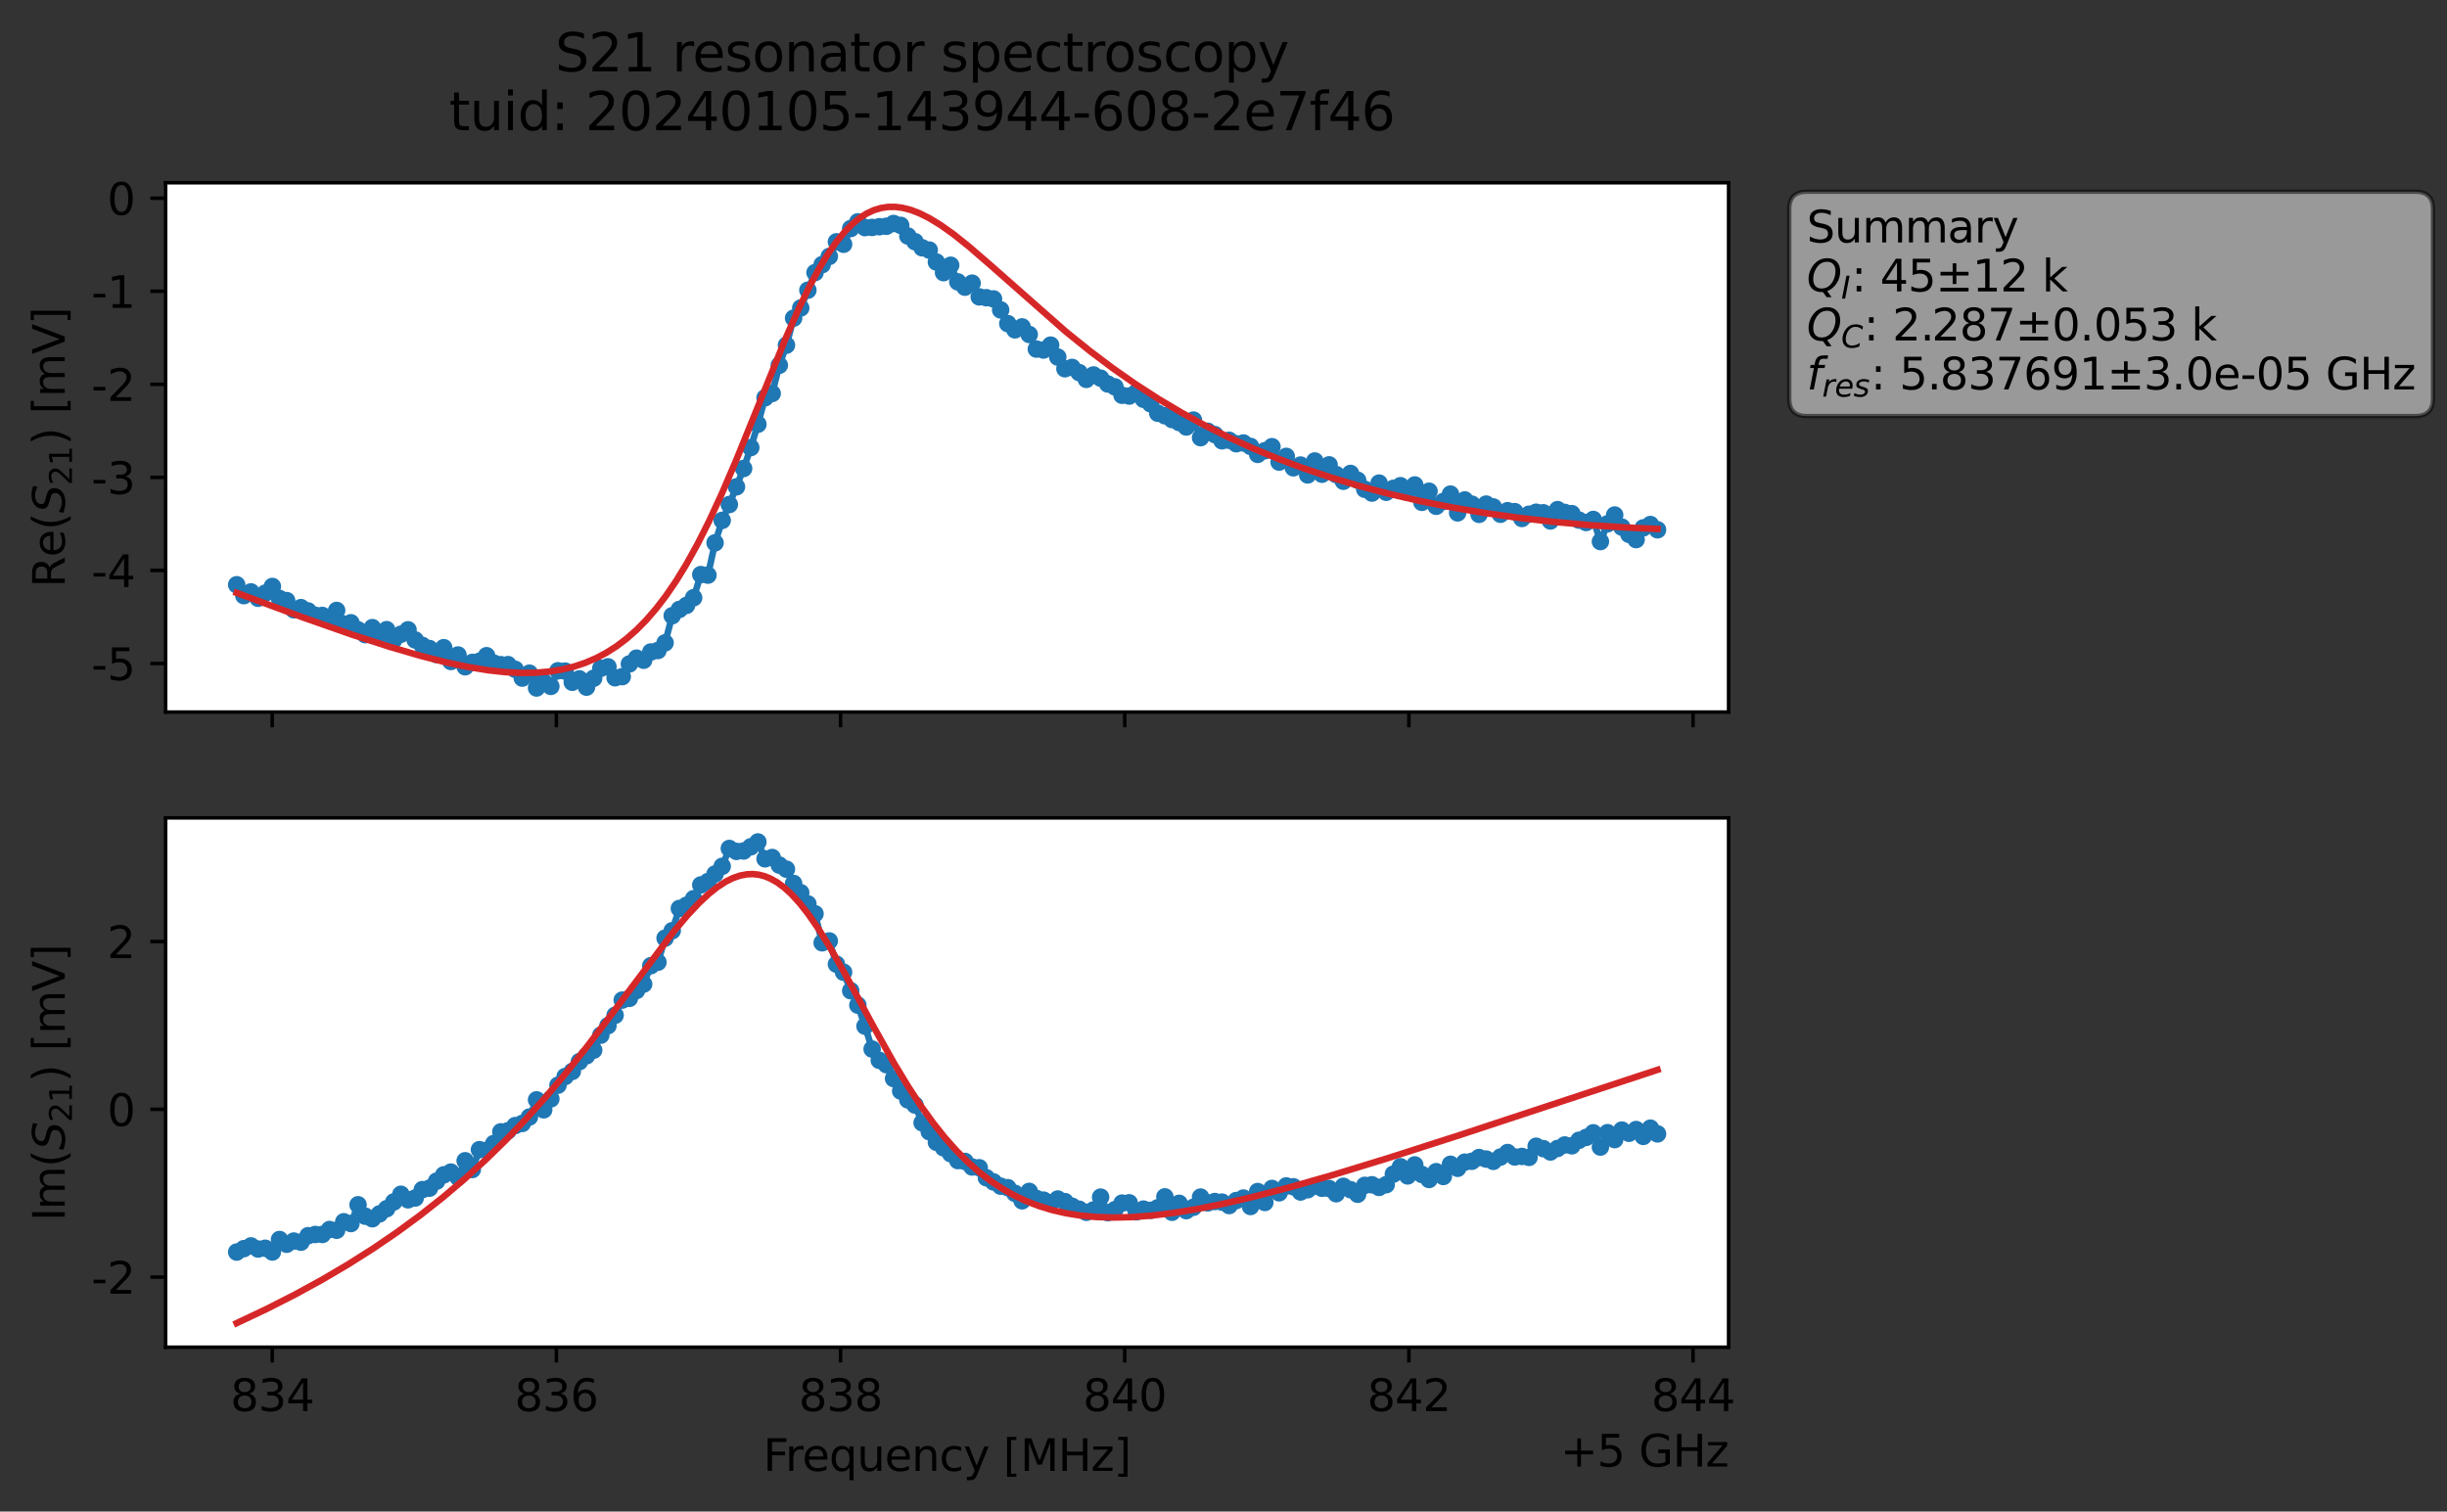 <?xml version="1.0" encoding="utf-8" standalone="no"?>
<!DOCTYPE svg PUBLIC "-//W3C//DTD SVG 1.1//EN"
  "http://www.w3.org/Graphics/SVG/1.1/DTD/svg11.dtd">
<svg xmlns:xlink="http://www.w3.org/1999/xlink" width="559.124pt" height="345.428pt" viewBox="0 0 559.124 345.428" xmlns="http://www.w3.org/2000/svg" version="1.1">
 <rect x="0" y="0" width="559.124" height="345.428" fill="#333333" stroke="none"/>
 <defs>
  <style type="text/css">*{stroke-linejoin: round; stroke-linecap: butt}</style>
 </defs>
 <g id="figure_1">
  <g id="patch_1">
   <path d="M 0 345.428 
L 559.124 345.428 
L 559.124 -0 
L 0 -0 
L 0 345.428 
z
" style="fill: none; opacity: 0"/>
  </g>
  <g id="axes_1">
   <g id="patch_2">
    <path d="M 37.848 162.72 
L 394.968 162.72 
L 394.968 41.76 
L 37.848 41.76 
z
" style="fill: #ffffff"/>
   </g>
   <g id="matplotlib.axis_1">
    <g id="xtick_1">
     <g id="line2d_1">
      <defs>
       <path id="mc27b6c60cd" d="M 0 0 
L 0 3.5 
" style="stroke: #000000; stroke-width: 0.8"/>
      </defs>
      <g>
       <use xlink:href="#mc27b6c60cd" x="62.198" y="162.72" style="stroke: #000000; stroke-width: 0.8"/>
      </g>
     </g>
    </g>
    <g id="xtick_2">
     <g id="line2d_2">
      <g>
       <use xlink:href="#mc27b6c60cd" x="127.128" y="162.72" style="stroke: #000000; stroke-width: 0.8"/>
      </g>
     </g>
    </g>
    <g id="xtick_3">
     <g id="line2d_3">
      <g>
       <use xlink:href="#mc27b6c60cd" x="192.059" y="162.72" style="stroke: #000000; stroke-width: 0.8"/>
      </g>
     </g>
    </g>
    <g id="xtick_4">
     <g id="line2d_4">
      <g>
       <use xlink:href="#mc27b6c60cd" x="256.99" y="162.72" style="stroke: #000000; stroke-width: 0.8"/>
      </g>
     </g>
    </g>
    <g id="xtick_5">
     <g id="line2d_5">
      <g>
       <use xlink:href="#mc27b6c60cd" x="321.921" y="162.72" style="stroke: #000000; stroke-width: 0.8"/>
      </g>
     </g>
    </g>
    <g id="xtick_6">
     <g id="line2d_6">
      <g>
       <use xlink:href="#mc27b6c60cd" x="386.852" y="162.72" style="stroke: #000000; stroke-width: 0.8"/>
      </g>
     </g>
    </g>
   </g>
   <g id="matplotlib.axis_2">
    <g id="ytick_1">
     <g id="line2d_7">
      <defs>
       <path id="mdbade2d879" d="M 0 0 
L -3.5 0 
" style="stroke: #000000; stroke-width: 0.8"/>
      </defs>
      <g>
       <use xlink:href="#mdbade2d879" x="37.848" y="151.626" style="stroke: #000000; stroke-width: 0.8"/>
      </g>
     </g>
     <g id="text_1">
      <!-- -5 -->
      <g transform="translate(20.878 155.425) scale(0.1 -0.1)">
       <defs>
        <path id="DejaVuSans-2d" d="M 313 2009 
L 1997 2009 
L 1997 1497 
L 313 1497 
L 313 2009 
z
" transform="scale(0.016)"/>
        <path id="DejaVuSans-35" d="M 691 4666 
L 3169 4666 
L 3169 4134 
L 1269 4134 
L 1269 2991 
Q 1406 3038 1543 3061 
Q 1681 3084 1819 3084 
Q 2600 3084 3056 2656 
Q 3513 2228 3513 1497 
Q 3513 744 3044 326 
Q 2575 -91 1722 -91 
Q 1428 -91 1123 -41 
Q 819 9 494 109 
L 494 744 
Q 775 591 1075 516 
Q 1375 441 1709 441 
Q 2250 441 2565 725 
Q 2881 1009 2881 1497 
Q 2881 1984 2565 2268 
Q 2250 2553 1709 2553 
Q 1456 2553 1204 2497 
Q 953 2441 691 2322 
L 691 4666 
z
" transform="scale(0.016)"/>
       </defs>
       <use xlink:href="#DejaVuSans-2d"/>
       <use xlink:href="#DejaVuSans-35" x="36.084"/>
      </g>
     </g>
    </g>
    <g id="ytick_2">
     <g id="line2d_8">
      <g>
       <use xlink:href="#mdbade2d879" x="37.848" y="130.359" style="stroke: #000000; stroke-width: 0.8"/>
      </g>
     </g>
     <g id="text_2">
      <!-- -4 -->
      <g transform="translate(20.878 134.159) scale(0.1 -0.1)">
       <defs>
        <path id="DejaVuSans-34" d="M 2419 4116 
L 825 1625 
L 2419 1625 
L 2419 4116 
z
M 2253 4666 
L 3047 4666 
L 3047 1625 
L 3713 1625 
L 3713 1100 
L 3047 1100 
L 3047 0 
L 2419 0 
L 2419 1100 
L 313 1100 
L 313 1709 
L 2253 4666 
z
" transform="scale(0.016)"/>
       </defs>
       <use xlink:href="#DejaVuSans-2d"/>
       <use xlink:href="#DejaVuSans-34" x="36.084"/>
      </g>
     </g>
    </g>
    <g id="ytick_3">
     <g id="line2d_9">
      <g>
       <use xlink:href="#mdbade2d879" x="37.848" y="109.093" style="stroke: #000000; stroke-width: 0.8"/>
      </g>
     </g>
     <g id="text_3">
      <!-- -3 -->
      <g transform="translate(20.878 112.892) scale(0.1 -0.1)">
       <defs>
        <path id="DejaVuSans-33" d="M 2597 2516 
Q 3050 2419 3304 2112 
Q 3559 1806 3559 1356 
Q 3559 666 3084 287 
Q 2609 -91 1734 -91 
Q 1441 -91 1130 -33 
Q 819 25 488 141 
L 488 750 
Q 750 597 1062 519 
Q 1375 441 1716 441 
Q 2309 441 2620 675 
Q 2931 909 2931 1356 
Q 2931 1769 2642 2001 
Q 2353 2234 1838 2234 
L 1294 2234 
L 1294 2753 
L 1863 2753 
Q 2328 2753 2575 2939 
Q 2822 3125 2822 3475 
Q 2822 3834 2567 4026 
Q 2313 4219 1838 4219 
Q 1578 4219 1281 4162 
Q 984 4106 628 3988 
L 628 4550 
Q 988 4650 1302 4700 
Q 1616 4750 1894 4750 
Q 2613 4750 3031 4423 
Q 3450 4097 3450 3541 
Q 3450 3153 3228 2886 
Q 3006 2619 2597 2516 
z
" transform="scale(0.016)"/>
       </defs>
       <use xlink:href="#DejaVuSans-2d"/>
       <use xlink:href="#DejaVuSans-33" x="36.084"/>
      </g>
     </g>
    </g>
    <g id="ytick_4">
     <g id="line2d_10">
      <g>
       <use xlink:href="#mdbade2d879" x="37.848" y="87.826" style="stroke: #000000; stroke-width: 0.8"/>
      </g>
     </g>
     <g id="text_4">
      <!-- -2 -->
      <g transform="translate(20.878 91.625) scale(0.1 -0.1)">
       <defs>
        <path id="DejaVuSans-32" d="M 1228 531 
L 3431 531 
L 3431 0 
L 469 0 
L 469 531 
Q 828 903 1448 1529 
Q 2069 2156 2228 2338 
Q 2531 2678 2651 2914 
Q 2772 3150 2772 3378 
Q 2772 3750 2511 3984 
Q 2250 4219 1831 4219 
Q 1534 4219 1204 4116 
Q 875 4013 500 3803 
L 500 4441 
Q 881 4594 1212 4672 
Q 1544 4750 1819 4750 
Q 2544 4750 2975 4387 
Q 3406 4025 3406 3419 
Q 3406 3131 3298 2873 
Q 3191 2616 2906 2266 
Q 2828 2175 2409 1742 
Q 1991 1309 1228 531 
z
" transform="scale(0.016)"/>
       </defs>
       <use xlink:href="#DejaVuSans-2d"/>
       <use xlink:href="#DejaVuSans-32" x="36.084"/>
      </g>
     </g>
    </g>
    <g id="ytick_5">
     <g id="line2d_11">
      <g>
       <use xlink:href="#mdbade2d879" x="37.848" y="66.559" style="stroke: #000000; stroke-width: 0.8"/>
      </g>
     </g>
     <g id="text_5">
      <!-- -1 -->
      <g transform="translate(20.878 70.358) scale(0.1 -0.1)">
       <defs>
        <path id="DejaVuSans-31" d="M 794 531 
L 1825 531 
L 1825 4091 
L 703 3866 
L 703 4441 
L 1819 4666 
L 2450 4666 
L 2450 531 
L 3481 531 
L 3481 0 
L 794 0 
L 794 531 
z
" transform="scale(0.016)"/>
       </defs>
       <use xlink:href="#DejaVuSans-2d"/>
       <use xlink:href="#DejaVuSans-31" x="36.084"/>
      </g>
     </g>
    </g>
    <g id="ytick_6">
     <g id="line2d_12">
      <g>
       <use xlink:href="#mdbade2d879" x="37.848" y="45.292" style="stroke: #000000; stroke-width: 0.8"/>
      </g>
     </g>
     <g id="text_6">
      <!-- 0 -->
      <g transform="translate(24.486 49.092) scale(0.1 -0.1)">
       <defs>
        <path id="DejaVuSans-30" d="M 2034 4250 
Q 1547 4250 1301 3770 
Q 1056 3291 1056 2328 
Q 1056 1369 1301 889 
Q 1547 409 2034 409 
Q 2525 409 2770 889 
Q 3016 1369 3016 2328 
Q 3016 3291 2770 3770 
Q 2525 4250 2034 4250 
z
M 2034 4750 
Q 2819 4750 3233 4129 
Q 3647 3509 3647 2328 
Q 3647 1150 3233 529 
Q 2819 -91 2034 -91 
Q 1250 -91 836 529 
Q 422 1150 422 2328 
Q 422 3509 836 4129 
Q 1250 4750 2034 4750 
z
" transform="scale(0.016)"/>
       </defs>
       <use xlink:href="#DejaVuSans-30"/>
      </g>
     </g>
    </g>
    <g id="text_7">
     <!-- Re$(S_{21})$ [mV] -->
     <g transform="translate(14.798 134.24) rotate(-90) scale(0.1 -0.1)">
      <defs>
       <path id="DejaVuSans-52" d="M 2841 2188 
Q 3044 2119 3236 1894 
Q 3428 1669 3622 1275 
L 4263 0 
L 3584 0 
L 2988 1197 
Q 2756 1666 2539 1819 
Q 2322 1972 1947 1972 
L 1259 1972 
L 1259 0 
L 628 0 
L 628 4666 
L 2053 4666 
Q 2853 4666 3247 4331 
Q 3641 3997 3641 3322 
Q 3641 2881 3436 2590 
Q 3231 2300 2841 2188 
z
M 1259 4147 
L 1259 2491 
L 2053 2491 
Q 2509 2491 2742 2702 
Q 2975 2913 2975 3322 
Q 2975 3731 2742 3939 
Q 2509 4147 2053 4147 
L 1259 4147 
z
" transform="scale(0.016)"/>
       <path id="DejaVuSans-65" d="M 3597 1894 
L 3597 1613 
L 953 1613 
Q 991 1019 1311 708 
Q 1631 397 2203 397 
Q 2534 397 2845 478 
Q 3156 559 3463 722 
L 3463 178 
Q 3153 47 2828 -22 
Q 2503 -91 2169 -91 
Q 1331 -91 842 396 
Q 353 884 353 1716 
Q 353 2575 817 3079 
Q 1281 3584 2069 3584 
Q 2775 3584 3186 3129 
Q 3597 2675 3597 1894 
z
M 3022 2063 
Q 3016 2534 2758 2815 
Q 2500 3097 2075 3097 
Q 1594 3097 1305 2825 
Q 1016 2553 972 2059 
L 3022 2063 
z
" transform="scale(0.016)"/>
       <path id="DejaVuSans-28" d="M 1984 4856 
Q 1566 4138 1362 3434 
Q 1159 2731 1159 2009 
Q 1159 1288 1364 580 
Q 1569 -128 1984 -844 
L 1484 -844 
Q 1016 -109 783 600 
Q 550 1309 550 2009 
Q 550 2706 781 3412 
Q 1013 4119 1484 4856 
L 1984 4856 
z
" transform="scale(0.016)"/>
       <path id="DejaVuSans-Oblique-53" d="M 3859 4513 
L 3738 3897 
Q 3422 4066 3111 4152 
Q 2800 4238 2509 4238 
Q 1944 4238 1609 3991 
Q 1275 3744 1275 3334 
Q 1275 3109 1398 2989 
Q 1522 2869 2034 2731 
L 2413 2638 
Q 3053 2472 3303 2217 
Q 3553 1963 3553 1503 
Q 3553 797 2998 353 
Q 2444 -91 1538 -91 
Q 1166 -91 791 -17 
Q 416 56 38 206 
L 166 856 
Q 513 641 861 531 
Q 1209 422 1556 422 
Q 2147 422 2503 684 
Q 2859 947 2859 1369 
Q 2859 1650 2717 1795 
Q 2575 1941 2106 2059 
L 1728 2156 
Q 1081 2325 845 2545 
Q 609 2766 609 3163 
Q 609 3859 1145 4304 
Q 1681 4750 2541 4750 
Q 2875 4750 3203 4690 
Q 3531 4631 3859 4513 
z
" transform="scale(0.016)"/>
       <path id="DejaVuSans-29" d="M 513 4856 
L 1013 4856 
Q 1481 4119 1714 3412 
Q 1947 2706 1947 2009 
Q 1947 1309 1714 600 
Q 1481 -109 1013 -844 
L 513 -844 
Q 928 -128 1133 580 
Q 1338 1288 1338 2009 
Q 1338 2731 1133 3434 
Q 928 4138 513 4856 
z
" transform="scale(0.016)"/>
       <path id="DejaVuSans-20" transform="scale(0.016)"/>
       <path id="DejaVuSans-5b" d="M 550 4863 
L 1875 4863 
L 1875 4416 
L 1125 4416 
L 1125 -397 
L 1875 -397 
L 1875 -844 
L 550 -844 
L 550 4863 
z
" transform="scale(0.016)"/>
       <path id="DejaVuSans-6d" d="M 3328 2828 
Q 3544 3216 3844 3400 
Q 4144 3584 4550 3584 
Q 5097 3584 5394 3201 
Q 5691 2819 5691 2113 
L 5691 0 
L 5113 0 
L 5113 2094 
Q 5113 2597 4934 2840 
Q 4756 3084 4391 3084 
Q 3944 3084 3684 2787 
Q 3425 2491 3425 1978 
L 3425 0 
L 2847 0 
L 2847 2094 
Q 2847 2600 2669 2842 
Q 2491 3084 2119 3084 
Q 1678 3084 1418 2786 
Q 1159 2488 1159 1978 
L 1159 0 
L 581 0 
L 581 3500 
L 1159 3500 
L 1159 2956 
Q 1356 3278 1631 3431 
Q 1906 3584 2284 3584 
Q 2666 3584 2933 3390 
Q 3200 3197 3328 2828 
z
" transform="scale(0.016)"/>
       <path id="DejaVuSans-56" d="M 1831 0 
L 50 4666 
L 709 4666 
L 2188 738 
L 3669 4666 
L 4325 4666 
L 2547 0 
L 1831 0 
z
" transform="scale(0.016)"/>
       <path id="DejaVuSans-5d" d="M 1947 4863 
L 1947 -844 
L 622 -844 
L 622 -397 
L 1369 -397 
L 1369 4416 
L 622 4416 
L 622 4863 
L 1947 4863 
z
" transform="scale(0.016)"/>
      </defs>
      <use xlink:href="#DejaVuSans-52" transform="translate(0 0.016)"/>
      <use xlink:href="#DejaVuSans-65" transform="translate(69.482 0.016)"/>
      <use xlink:href="#DejaVuSans-28" transform="translate(131.006 0.016)"/>
      <use xlink:href="#DejaVuSans-Oblique-53" transform="translate(170.02 0.016)"/>
      <use xlink:href="#DejaVuSans-32" transform="translate(233.496 -16.391) scale(0.7)"/>
      <use xlink:href="#DejaVuSans-31" transform="translate(278.032 -16.391) scale(0.7)"/>
      <use xlink:href="#DejaVuSans-29" transform="translate(325.303 0.016)"/>
      <use xlink:href="#DejaVuSans-20" transform="translate(364.316 0.016)"/>
      <use xlink:href="#DejaVuSans-5b" transform="translate(396.104 0.016)"/>
      <use xlink:href="#DejaVuSans-6d" transform="translate(435.117 0.016)"/>
      <use xlink:href="#DejaVuSans-56" transform="translate(532.529 0.016)"/>
      <use xlink:href="#DejaVuSans-5d" transform="translate(600.938 0.016)"/>
     </g>
    </g>
   </g>
   <g id="line2d_13">
    <path d="M 54.081 133.637 
L 55.713 136.121 
L 57.344 135.271 
L 58.975 136.72 
L 60.607 135.558 
L 62.238 134.024 
L 63.87 136.773 
L 65.501 137.254 
L 67.133 139.356 
L 68.764 138.86 
L 70.395 139.62 
L 72.027 140.614 
L 73.658 140.652 
L 75.29 141.786 
L 76.921 139.506 
L 78.553 142.603 
L 80.184 142.327 
L 81.815 143.936 
L 83.447 145.036 
L 85.078 143.433 
L 86.71 145.159 
L 88.341 143.898 
L 89.973 146.23 
L 91.604 144.947 
L 93.235 143.933 
L 94.867 146.252 
L 96.498 147.492 
L 98.13 148.21 
L 99.761 149.584 
L 101.393 148.015 
L 103.024 151.173 
L 104.655 149.687 
L 106.287 152.381 
L 107.918 151.381 
L 109.55 151.121 
L 111.181 149.848 
L 112.813 151.542 
L 114.444 151.901 
L 116.076 151.889 
L 117.707 152.964 
L 119.338 154.964 
L 120.97 153.845 
L 122.601 157.222 
L 124.233 155.827 
L 125.864 156.859 
L 127.496 153.294 
L 129.127 153.37 
L 130.758 155.917 
L 132.39 155.151 
L 134.021 157.034 
L 135.653 155.002 
L 137.284 152.731 
L 138.916 152.388 
L 140.547 154.887 
L 142.178 154.635 
L 143.81 151.733 
L 145.441 150.408 
L 147.073 150.886 
L 148.704 149 
L 150.336 148.659 
L 151.967 146.911 
L 153.598 140.708 
L 155.23 139.271 
L 156.861 138.345 
L 158.493 136.598 
L 160.124 131.315 
L 161.756 131.438 
L 163.387 124.054 
L 165.018 118.924 
L 166.65 115.296 
L 169.913 107.066 
L 171.544 102.286 
L 173.176 96.957 
L 174.807 90.912 
L 176.438 89.922 
L 178.07 83.475 
L 179.701 78.881 
L 181.333 72.71 
L 182.964 70.382 
L 186.227 62.3 
L 189.49 58.601 
L 191.121 55.266 
L 192.753 55.822 
L 194.384 52.226 
L 196.016 50.701 
L 197.647 52.011 
L 199.278 51.977 
L 202.541 51.707 
L 204.173 51.075 
L 205.804 51.504 
L 207.436 53.93 
L 210.698 56.625 
L 212.33 57.149 
L 213.961 59.883 
L 215.593 62.309 
L 217.224 60.619 
L 218.856 64.42 
L 220.487 65.626 
L 222.118 64.712 
L 223.75 67.846 
L 227.013 68.312 
L 228.644 70.828 
L 230.276 73.955 
L 231.907 75.379 
L 233.538 74.708 
L 235.17 76.442 
L 236.801 79.774 
L 238.433 79.992 
L 240.064 78.87 
L 243.327 84.266 
L 244.958 83.966 
L 246.59 85.155 
L 248.221 86.696 
L 249.853 85.692 
L 251.484 86.423 
L 253.116 87.749 
L 254.747 88.405 
L 256.378 90.333 
L 258.01 90.513 
L 259.641 89.654 
L 261.273 91.244 
L 262.904 92.279 
L 264.536 94.428 
L 266.167 95.011 
L 267.798 95.876 
L 269.43 96.558 
L 271.061 97.582 
L 272.693 95.997 
L 274.324 100.023 
L 275.956 98.552 
L 277.587 99.321 
L 279.218 100.732 
L 280.85 100.618 
L 282.481 101.412 
L 284.113 101.234 
L 285.744 102.024 
L 287.376 103.843 
L 290.638 102.081 
L 292.27 105.603 
L 293.901 104.294 
L 295.533 106.905 
L 297.164 106.28 
L 298.796 108.54 
L 300.427 105.349 
L 302.059 108.373 
L 303.69 106.232 
L 305.321 108.46 
L 306.953 109.984 
L 308.584 108.195 
L 310.216 109.75 
L 311.847 111.817 
L 313.479 112.684 
L 315.11 110.405 
L 316.741 112.495 
L 318.373 111.597 
L 320.004 110.996 
L 321.636 112.476 
L 323.267 110.831 
L 324.899 114.798 
L 326.53 112.26 
L 328.161 115.703 
L 329.793 114.608 
L 331.424 112.92 
L 333.056 117.208 
L 334.687 114.257 
L 336.319 115.227 
L 337.95 117.545 
L 339.581 115.202 
L 341.213 115.855 
L 342.844 117.526 
L 344.476 116.706 
L 346.107 116.926 
L 347.739 118.485 
L 349.37 117.519 
L 351.001 117.063 
L 352.633 117.186 
L 354.264 119.053 
L 355.896 116.47 
L 357.527 117.104 
L 359.159 117.384 
L 360.79 118.866 
L 362.421 119.41 
L 364.053 118.711 
L 365.684 123.766 
L 367.316 119.703 
L 368.947 117.698 
L 370.579 120.464 
L 372.21 122.117 
L 373.841 123.313 
L 375.473 120.636 
L 377.104 119.874 
L 378.736 121.072 
L 378.736 121.072 
" clip-path="url(#pb8e0071d19)" style="fill: none; stroke: #1f77b4; stroke-width: 1.5; stroke-linecap: square"/>
    <defs>
     <path id="m6c70e7c6c1" d="M 0 1.5 
C 0.398 1.5 0.779 1.342 1.061 1.061 
C 1.342 0.779 1.5 0.398 1.5 0 
C 1.5 -0.398 1.342 -0.779 1.061 -1.061 
C 0.779 -1.342 0.398 -1.5 0 -1.5 
C -0.398 -1.5 -0.779 -1.342 -1.061 -1.061 
C -1.342 -0.779 -1.5 -0.398 -1.5 0 
C -1.5 0.398 -1.342 0.779 -1.061 1.061 
C -0.779 1.342 -0.398 1.5 0 1.5 
z
" style="stroke: #1f77b4"/>
    </defs>
    <g clip-path="url(#pb8e0071d19)">
     <use xlink:href="#m6c70e7c6c1" x="54.081" y="133.637" style="fill: #1f77b4; stroke: #1f77b4"/>
     <use xlink:href="#m6c70e7c6c1" x="55.713" y="136.121" style="fill: #1f77b4; stroke: #1f77b4"/>
     <use xlink:href="#m6c70e7c6c1" x="57.344" y="135.271" style="fill: #1f77b4; stroke: #1f77b4"/>
     <use xlink:href="#m6c70e7c6c1" x="58.975" y="136.72" style="fill: #1f77b4; stroke: #1f77b4"/>
     <use xlink:href="#m6c70e7c6c1" x="60.607" y="135.558" style="fill: #1f77b4; stroke: #1f77b4"/>
     <use xlink:href="#m6c70e7c6c1" x="62.238" y="134.024" style="fill: #1f77b4; stroke: #1f77b4"/>
     <use xlink:href="#m6c70e7c6c1" x="63.87" y="136.773" style="fill: #1f77b4; stroke: #1f77b4"/>
     <use xlink:href="#m6c70e7c6c1" x="65.501" y="137.254" style="fill: #1f77b4; stroke: #1f77b4"/>
     <use xlink:href="#m6c70e7c6c1" x="67.133" y="139.356" style="fill: #1f77b4; stroke: #1f77b4"/>
     <use xlink:href="#m6c70e7c6c1" x="68.764" y="138.86" style="fill: #1f77b4; stroke: #1f77b4"/>
     <use xlink:href="#m6c70e7c6c1" x="70.395" y="139.62" style="fill: #1f77b4; stroke: #1f77b4"/>
     <use xlink:href="#m6c70e7c6c1" x="72.027" y="140.614" style="fill: #1f77b4; stroke: #1f77b4"/>
     <use xlink:href="#m6c70e7c6c1" x="73.658" y="140.652" style="fill: #1f77b4; stroke: #1f77b4"/>
     <use xlink:href="#m6c70e7c6c1" x="75.29" y="141.786" style="fill: #1f77b4; stroke: #1f77b4"/>
     <use xlink:href="#m6c70e7c6c1" x="76.921" y="139.506" style="fill: #1f77b4; stroke: #1f77b4"/>
     <use xlink:href="#m6c70e7c6c1" x="78.553" y="142.603" style="fill: #1f77b4; stroke: #1f77b4"/>
     <use xlink:href="#m6c70e7c6c1" x="80.184" y="142.327" style="fill: #1f77b4; stroke: #1f77b4"/>
     <use xlink:href="#m6c70e7c6c1" x="81.815" y="143.936" style="fill: #1f77b4; stroke: #1f77b4"/>
     <use xlink:href="#m6c70e7c6c1" x="83.447" y="145.036" style="fill: #1f77b4; stroke: #1f77b4"/>
     <use xlink:href="#m6c70e7c6c1" x="85.078" y="143.433" style="fill: #1f77b4; stroke: #1f77b4"/>
     <use xlink:href="#m6c70e7c6c1" x="86.71" y="145.159" style="fill: #1f77b4; stroke: #1f77b4"/>
     <use xlink:href="#m6c70e7c6c1" x="88.341" y="143.898" style="fill: #1f77b4; stroke: #1f77b4"/>
     <use xlink:href="#m6c70e7c6c1" x="89.973" y="146.23" style="fill: #1f77b4; stroke: #1f77b4"/>
     <use xlink:href="#m6c70e7c6c1" x="91.604" y="144.947" style="fill: #1f77b4; stroke: #1f77b4"/>
     <use xlink:href="#m6c70e7c6c1" x="93.235" y="143.933" style="fill: #1f77b4; stroke: #1f77b4"/>
     <use xlink:href="#m6c70e7c6c1" x="94.867" y="146.252" style="fill: #1f77b4; stroke: #1f77b4"/>
     <use xlink:href="#m6c70e7c6c1" x="96.498" y="147.492" style="fill: #1f77b4; stroke: #1f77b4"/>
     <use xlink:href="#m6c70e7c6c1" x="98.13" y="148.21" style="fill: #1f77b4; stroke: #1f77b4"/>
     <use xlink:href="#m6c70e7c6c1" x="99.761" y="149.584" style="fill: #1f77b4; stroke: #1f77b4"/>
     <use xlink:href="#m6c70e7c6c1" x="101.393" y="148.015" style="fill: #1f77b4; stroke: #1f77b4"/>
     <use xlink:href="#m6c70e7c6c1" x="103.024" y="151.173" style="fill: #1f77b4; stroke: #1f77b4"/>
     <use xlink:href="#m6c70e7c6c1" x="104.655" y="149.687" style="fill: #1f77b4; stroke: #1f77b4"/>
     <use xlink:href="#m6c70e7c6c1" x="106.287" y="152.381" style="fill: #1f77b4; stroke: #1f77b4"/>
     <use xlink:href="#m6c70e7c6c1" x="107.918" y="151.381" style="fill: #1f77b4; stroke: #1f77b4"/>
     <use xlink:href="#m6c70e7c6c1" x="109.55" y="151.121" style="fill: #1f77b4; stroke: #1f77b4"/>
     <use xlink:href="#m6c70e7c6c1" x="111.181" y="149.848" style="fill: #1f77b4; stroke: #1f77b4"/>
     <use xlink:href="#m6c70e7c6c1" x="112.813" y="151.542" style="fill: #1f77b4; stroke: #1f77b4"/>
     <use xlink:href="#m6c70e7c6c1" x="114.444" y="151.901" style="fill: #1f77b4; stroke: #1f77b4"/>
     <use xlink:href="#m6c70e7c6c1" x="116.076" y="151.889" style="fill: #1f77b4; stroke: #1f77b4"/>
     <use xlink:href="#m6c70e7c6c1" x="117.707" y="152.964" style="fill: #1f77b4; stroke: #1f77b4"/>
     <use xlink:href="#m6c70e7c6c1" x="119.338" y="154.964" style="fill: #1f77b4; stroke: #1f77b4"/>
     <use xlink:href="#m6c70e7c6c1" x="120.97" y="153.845" style="fill: #1f77b4; stroke: #1f77b4"/>
     <use xlink:href="#m6c70e7c6c1" x="122.601" y="157.222" style="fill: #1f77b4; stroke: #1f77b4"/>
     <use xlink:href="#m6c70e7c6c1" x="124.233" y="155.827" style="fill: #1f77b4; stroke: #1f77b4"/>
     <use xlink:href="#m6c70e7c6c1" x="125.864" y="156.859" style="fill: #1f77b4; stroke: #1f77b4"/>
     <use xlink:href="#m6c70e7c6c1" x="127.496" y="153.294" style="fill: #1f77b4; stroke: #1f77b4"/>
     <use xlink:href="#m6c70e7c6c1" x="129.127" y="153.37" style="fill: #1f77b4; stroke: #1f77b4"/>
     <use xlink:href="#m6c70e7c6c1" x="130.758" y="155.917" style="fill: #1f77b4; stroke: #1f77b4"/>
     <use xlink:href="#m6c70e7c6c1" x="132.39" y="155.151" style="fill: #1f77b4; stroke: #1f77b4"/>
     <use xlink:href="#m6c70e7c6c1" x="134.021" y="157.034" style="fill: #1f77b4; stroke: #1f77b4"/>
     <use xlink:href="#m6c70e7c6c1" x="135.653" y="155.002" style="fill: #1f77b4; stroke: #1f77b4"/>
     <use xlink:href="#m6c70e7c6c1" x="137.284" y="152.731" style="fill: #1f77b4; stroke: #1f77b4"/>
     <use xlink:href="#m6c70e7c6c1" x="138.916" y="152.388" style="fill: #1f77b4; stroke: #1f77b4"/>
     <use xlink:href="#m6c70e7c6c1" x="140.547" y="154.887" style="fill: #1f77b4; stroke: #1f77b4"/>
     <use xlink:href="#m6c70e7c6c1" x="142.178" y="154.635" style="fill: #1f77b4; stroke: #1f77b4"/>
     <use xlink:href="#m6c70e7c6c1" x="143.81" y="151.733" style="fill: #1f77b4; stroke: #1f77b4"/>
     <use xlink:href="#m6c70e7c6c1" x="145.441" y="150.408" style="fill: #1f77b4; stroke: #1f77b4"/>
     <use xlink:href="#m6c70e7c6c1" x="147.073" y="150.886" style="fill: #1f77b4; stroke: #1f77b4"/>
     <use xlink:href="#m6c70e7c6c1" x="148.704" y="149" style="fill: #1f77b4; stroke: #1f77b4"/>
     <use xlink:href="#m6c70e7c6c1" x="150.336" y="148.659" style="fill: #1f77b4; stroke: #1f77b4"/>
     <use xlink:href="#m6c70e7c6c1" x="151.967" y="146.911" style="fill: #1f77b4; stroke: #1f77b4"/>
     <use xlink:href="#m6c70e7c6c1" x="153.598" y="140.708" style="fill: #1f77b4; stroke: #1f77b4"/>
     <use xlink:href="#m6c70e7c6c1" x="155.23" y="139.271" style="fill: #1f77b4; stroke: #1f77b4"/>
     <use xlink:href="#m6c70e7c6c1" x="156.861" y="138.345" style="fill: #1f77b4; stroke: #1f77b4"/>
     <use xlink:href="#m6c70e7c6c1" x="158.493" y="136.598" style="fill: #1f77b4; stroke: #1f77b4"/>
     <use xlink:href="#m6c70e7c6c1" x="160.124" y="131.315" style="fill: #1f77b4; stroke: #1f77b4"/>
     <use xlink:href="#m6c70e7c6c1" x="161.756" y="131.438" style="fill: #1f77b4; stroke: #1f77b4"/>
     <use xlink:href="#m6c70e7c6c1" x="163.387" y="124.054" style="fill: #1f77b4; stroke: #1f77b4"/>
     <use xlink:href="#m6c70e7c6c1" x="165.018" y="118.924" style="fill: #1f77b4; stroke: #1f77b4"/>
     <use xlink:href="#m6c70e7c6c1" x="166.65" y="115.296" style="fill: #1f77b4; stroke: #1f77b4"/>
     <use xlink:href="#m6c70e7c6c1" x="168.281" y="111.252" style="fill: #1f77b4; stroke: #1f77b4"/>
     <use xlink:href="#m6c70e7c6c1" x="169.913" y="107.066" style="fill: #1f77b4; stroke: #1f77b4"/>
     <use xlink:href="#m6c70e7c6c1" x="171.544" y="102.286" style="fill: #1f77b4; stroke: #1f77b4"/>
     <use xlink:href="#m6c70e7c6c1" x="173.176" y="96.957" style="fill: #1f77b4; stroke: #1f77b4"/>
     <use xlink:href="#m6c70e7c6c1" x="174.807" y="90.912" style="fill: #1f77b4; stroke: #1f77b4"/>
     <use xlink:href="#m6c70e7c6c1" x="176.438" y="89.922" style="fill: #1f77b4; stroke: #1f77b4"/>
     <use xlink:href="#m6c70e7c6c1" x="178.07" y="83.475" style="fill: #1f77b4; stroke: #1f77b4"/>
     <use xlink:href="#m6c70e7c6c1" x="179.701" y="78.881" style="fill: #1f77b4; stroke: #1f77b4"/>
     <use xlink:href="#m6c70e7c6c1" x="181.333" y="72.71" style="fill: #1f77b4; stroke: #1f77b4"/>
     <use xlink:href="#m6c70e7c6c1" x="182.964" y="70.382" style="fill: #1f77b4; stroke: #1f77b4"/>
     <use xlink:href="#m6c70e7c6c1" x="184.596" y="66.316" style="fill: #1f77b4; stroke: #1f77b4"/>
     <use xlink:href="#m6c70e7c6c1" x="186.227" y="62.3" style="fill: #1f77b4; stroke: #1f77b4"/>
     <use xlink:href="#m6c70e7c6c1" x="187.858" y="60.473" style="fill: #1f77b4; stroke: #1f77b4"/>
     <use xlink:href="#m6c70e7c6c1" x="189.49" y="58.601" style="fill: #1f77b4; stroke: #1f77b4"/>
     <use xlink:href="#m6c70e7c6c1" x="191.121" y="55.266" style="fill: #1f77b4; stroke: #1f77b4"/>
     <use xlink:href="#m6c70e7c6c1" x="192.753" y="55.822" style="fill: #1f77b4; stroke: #1f77b4"/>
     <use xlink:href="#m6c70e7c6c1" x="194.384" y="52.226" style="fill: #1f77b4; stroke: #1f77b4"/>
     <use xlink:href="#m6c70e7c6c1" x="196.016" y="50.701" style="fill: #1f77b4; stroke: #1f77b4"/>
     <use xlink:href="#m6c70e7c6c1" x="197.647" y="52.011" style="fill: #1f77b4; stroke: #1f77b4"/>
     <use xlink:href="#m6c70e7c6c1" x="199.278" y="51.977" style="fill: #1f77b4; stroke: #1f77b4"/>
     <use xlink:href="#m6c70e7c6c1" x="200.91" y="51.816" style="fill: #1f77b4; stroke: #1f77b4"/>
     <use xlink:href="#m6c70e7c6c1" x="202.541" y="51.707" style="fill: #1f77b4; stroke: #1f77b4"/>
     <use xlink:href="#m6c70e7c6c1" x="204.173" y="51.075" style="fill: #1f77b4; stroke: #1f77b4"/>
     <use xlink:href="#m6c70e7c6c1" x="205.804" y="51.504" style="fill: #1f77b4; stroke: #1f77b4"/>
     <use xlink:href="#m6c70e7c6c1" x="207.436" y="53.93" style="fill: #1f77b4; stroke: #1f77b4"/>
     <use xlink:href="#m6c70e7c6c1" x="209.067" y="55.232" style="fill: #1f77b4; stroke: #1f77b4"/>
     <use xlink:href="#m6c70e7c6c1" x="210.698" y="56.625" style="fill: #1f77b4; stroke: #1f77b4"/>
     <use xlink:href="#m6c70e7c6c1" x="212.33" y="57.149" style="fill: #1f77b4; stroke: #1f77b4"/>
     <use xlink:href="#m6c70e7c6c1" x="213.961" y="59.883" style="fill: #1f77b4; stroke: #1f77b4"/>
     <use xlink:href="#m6c70e7c6c1" x="215.593" y="62.309" style="fill: #1f77b4; stroke: #1f77b4"/>
     <use xlink:href="#m6c70e7c6c1" x="217.224" y="60.619" style="fill: #1f77b4; stroke: #1f77b4"/>
     <use xlink:href="#m6c70e7c6c1" x="218.856" y="64.42" style="fill: #1f77b4; stroke: #1f77b4"/>
     <use xlink:href="#m6c70e7c6c1" x="220.487" y="65.626" style="fill: #1f77b4; stroke: #1f77b4"/>
     <use xlink:href="#m6c70e7c6c1" x="222.118" y="64.712" style="fill: #1f77b4; stroke: #1f77b4"/>
     <use xlink:href="#m6c70e7c6c1" x="223.75" y="67.846" style="fill: #1f77b4; stroke: #1f77b4"/>
     <use xlink:href="#m6c70e7c6c1" x="225.381" y="68.04" style="fill: #1f77b4; stroke: #1f77b4"/>
     <use xlink:href="#m6c70e7c6c1" x="227.013" y="68.312" style="fill: #1f77b4; stroke: #1f77b4"/>
     <use xlink:href="#m6c70e7c6c1" x="228.644" y="70.828" style="fill: #1f77b4; stroke: #1f77b4"/>
     <use xlink:href="#m6c70e7c6c1" x="230.276" y="73.955" style="fill: #1f77b4; stroke: #1f77b4"/>
     <use xlink:href="#m6c70e7c6c1" x="231.907" y="75.379" style="fill: #1f77b4; stroke: #1f77b4"/>
     <use xlink:href="#m6c70e7c6c1" x="233.538" y="74.708" style="fill: #1f77b4; stroke: #1f77b4"/>
     <use xlink:href="#m6c70e7c6c1" x="235.17" y="76.442" style="fill: #1f77b4; stroke: #1f77b4"/>
     <use xlink:href="#m6c70e7c6c1" x="236.801" y="79.774" style="fill: #1f77b4; stroke: #1f77b4"/>
     <use xlink:href="#m6c70e7c6c1" x="238.433" y="79.992" style="fill: #1f77b4; stroke: #1f77b4"/>
     <use xlink:href="#m6c70e7c6c1" x="240.064" y="78.87" style="fill: #1f77b4; stroke: #1f77b4"/>
     <use xlink:href="#m6c70e7c6c1" x="241.696" y="81.604" style="fill: #1f77b4; stroke: #1f77b4"/>
     <use xlink:href="#m6c70e7c6c1" x="243.327" y="84.266" style="fill: #1f77b4; stroke: #1f77b4"/>
     <use xlink:href="#m6c70e7c6c1" x="244.958" y="83.966" style="fill: #1f77b4; stroke: #1f77b4"/>
     <use xlink:href="#m6c70e7c6c1" x="246.59" y="85.155" style="fill: #1f77b4; stroke: #1f77b4"/>
     <use xlink:href="#m6c70e7c6c1" x="248.221" y="86.696" style="fill: #1f77b4; stroke: #1f77b4"/>
     <use xlink:href="#m6c70e7c6c1" x="249.853" y="85.692" style="fill: #1f77b4; stroke: #1f77b4"/>
     <use xlink:href="#m6c70e7c6c1" x="251.484" y="86.423" style="fill: #1f77b4; stroke: #1f77b4"/>
     <use xlink:href="#m6c70e7c6c1" x="253.116" y="87.749" style="fill: #1f77b4; stroke: #1f77b4"/>
     <use xlink:href="#m6c70e7c6c1" x="254.747" y="88.405" style="fill: #1f77b4; stroke: #1f77b4"/>
     <use xlink:href="#m6c70e7c6c1" x="256.378" y="90.333" style="fill: #1f77b4; stroke: #1f77b4"/>
     <use xlink:href="#m6c70e7c6c1" x="258.01" y="90.513" style="fill: #1f77b4; stroke: #1f77b4"/>
     <use xlink:href="#m6c70e7c6c1" x="259.641" y="89.654" style="fill: #1f77b4; stroke: #1f77b4"/>
     <use xlink:href="#m6c70e7c6c1" x="261.273" y="91.244" style="fill: #1f77b4; stroke: #1f77b4"/>
     <use xlink:href="#m6c70e7c6c1" x="262.904" y="92.279" style="fill: #1f77b4; stroke: #1f77b4"/>
     <use xlink:href="#m6c70e7c6c1" x="264.536" y="94.428" style="fill: #1f77b4; stroke: #1f77b4"/>
     <use xlink:href="#m6c70e7c6c1" x="266.167" y="95.011" style="fill: #1f77b4; stroke: #1f77b4"/>
     <use xlink:href="#m6c70e7c6c1" x="267.798" y="95.876" style="fill: #1f77b4; stroke: #1f77b4"/>
     <use xlink:href="#m6c70e7c6c1" x="269.43" y="96.558" style="fill: #1f77b4; stroke: #1f77b4"/>
     <use xlink:href="#m6c70e7c6c1" x="271.061" y="97.582" style="fill: #1f77b4; stroke: #1f77b4"/>
     <use xlink:href="#m6c70e7c6c1" x="272.693" y="95.997" style="fill: #1f77b4; stroke: #1f77b4"/>
     <use xlink:href="#m6c70e7c6c1" x="274.324" y="100.023" style="fill: #1f77b4; stroke: #1f77b4"/>
     <use xlink:href="#m6c70e7c6c1" x="275.956" y="98.552" style="fill: #1f77b4; stroke: #1f77b4"/>
     <use xlink:href="#m6c70e7c6c1" x="277.587" y="99.321" style="fill: #1f77b4; stroke: #1f77b4"/>
     <use xlink:href="#m6c70e7c6c1" x="279.218" y="100.732" style="fill: #1f77b4; stroke: #1f77b4"/>
     <use xlink:href="#m6c70e7c6c1" x="280.85" y="100.618" style="fill: #1f77b4; stroke: #1f77b4"/>
     <use xlink:href="#m6c70e7c6c1" x="282.481" y="101.412" style="fill: #1f77b4; stroke: #1f77b4"/>
     <use xlink:href="#m6c70e7c6c1" x="284.113" y="101.234" style="fill: #1f77b4; stroke: #1f77b4"/>
     <use xlink:href="#m6c70e7c6c1" x="285.744" y="102.024" style="fill: #1f77b4; stroke: #1f77b4"/>
     <use xlink:href="#m6c70e7c6c1" x="287.376" y="103.843" style="fill: #1f77b4; stroke: #1f77b4"/>
     <use xlink:href="#m6c70e7c6c1" x="289.007" y="103.011" style="fill: #1f77b4; stroke: #1f77b4"/>
     <use xlink:href="#m6c70e7c6c1" x="290.638" y="102.081" style="fill: #1f77b4; stroke: #1f77b4"/>
     <use xlink:href="#m6c70e7c6c1" x="292.27" y="105.603" style="fill: #1f77b4; stroke: #1f77b4"/>
     <use xlink:href="#m6c70e7c6c1" x="293.901" y="104.294" style="fill: #1f77b4; stroke: #1f77b4"/>
     <use xlink:href="#m6c70e7c6c1" x="295.533" y="106.905" style="fill: #1f77b4; stroke: #1f77b4"/>
     <use xlink:href="#m6c70e7c6c1" x="297.164" y="106.28" style="fill: #1f77b4; stroke: #1f77b4"/>
     <use xlink:href="#m6c70e7c6c1" x="298.796" y="108.54" style="fill: #1f77b4; stroke: #1f77b4"/>
     <use xlink:href="#m6c70e7c6c1" x="300.427" y="105.349" style="fill: #1f77b4; stroke: #1f77b4"/>
     <use xlink:href="#m6c70e7c6c1" x="302.059" y="108.373" style="fill: #1f77b4; stroke: #1f77b4"/>
     <use xlink:href="#m6c70e7c6c1" x="303.69" y="106.232" style="fill: #1f77b4; stroke: #1f77b4"/>
     <use xlink:href="#m6c70e7c6c1" x="305.321" y="108.46" style="fill: #1f77b4; stroke: #1f77b4"/>
     <use xlink:href="#m6c70e7c6c1" x="306.953" y="109.984" style="fill: #1f77b4; stroke: #1f77b4"/>
     <use xlink:href="#m6c70e7c6c1" x="308.584" y="108.195" style="fill: #1f77b4; stroke: #1f77b4"/>
     <use xlink:href="#m6c70e7c6c1" x="310.216" y="109.75" style="fill: #1f77b4; stroke: #1f77b4"/>
     <use xlink:href="#m6c70e7c6c1" x="311.847" y="111.817" style="fill: #1f77b4; stroke: #1f77b4"/>
     <use xlink:href="#m6c70e7c6c1" x="313.479" y="112.684" style="fill: #1f77b4; stroke: #1f77b4"/>
     <use xlink:href="#m6c70e7c6c1" x="315.11" y="110.405" style="fill: #1f77b4; stroke: #1f77b4"/>
     <use xlink:href="#m6c70e7c6c1" x="316.741" y="112.495" style="fill: #1f77b4; stroke: #1f77b4"/>
     <use xlink:href="#m6c70e7c6c1" x="318.373" y="111.597" style="fill: #1f77b4; stroke: #1f77b4"/>
     <use xlink:href="#m6c70e7c6c1" x="320.004" y="110.996" style="fill: #1f77b4; stroke: #1f77b4"/>
     <use xlink:href="#m6c70e7c6c1" x="321.636" y="112.476" style="fill: #1f77b4; stroke: #1f77b4"/>
     <use xlink:href="#m6c70e7c6c1" x="323.267" y="110.831" style="fill: #1f77b4; stroke: #1f77b4"/>
     <use xlink:href="#m6c70e7c6c1" x="324.899" y="114.798" style="fill: #1f77b4; stroke: #1f77b4"/>
     <use xlink:href="#m6c70e7c6c1" x="326.53" y="112.26" style="fill: #1f77b4; stroke: #1f77b4"/>
     <use xlink:href="#m6c70e7c6c1" x="328.161" y="115.703" style="fill: #1f77b4; stroke: #1f77b4"/>
     <use xlink:href="#m6c70e7c6c1" x="329.793" y="114.608" style="fill: #1f77b4; stroke: #1f77b4"/>
     <use xlink:href="#m6c70e7c6c1" x="331.424" y="112.92" style="fill: #1f77b4; stroke: #1f77b4"/>
     <use xlink:href="#m6c70e7c6c1" x="333.056" y="117.208" style="fill: #1f77b4; stroke: #1f77b4"/>
     <use xlink:href="#m6c70e7c6c1" x="334.687" y="114.257" style="fill: #1f77b4; stroke: #1f77b4"/>
     <use xlink:href="#m6c70e7c6c1" x="336.319" y="115.227" style="fill: #1f77b4; stroke: #1f77b4"/>
     <use xlink:href="#m6c70e7c6c1" x="337.95" y="117.545" style="fill: #1f77b4; stroke: #1f77b4"/>
     <use xlink:href="#m6c70e7c6c1" x="339.581" y="115.202" style="fill: #1f77b4; stroke: #1f77b4"/>
     <use xlink:href="#m6c70e7c6c1" x="341.213" y="115.855" style="fill: #1f77b4; stroke: #1f77b4"/>
     <use xlink:href="#m6c70e7c6c1" x="342.844" y="117.526" style="fill: #1f77b4; stroke: #1f77b4"/>
     <use xlink:href="#m6c70e7c6c1" x="344.476" y="116.706" style="fill: #1f77b4; stroke: #1f77b4"/>
     <use xlink:href="#m6c70e7c6c1" x="346.107" y="116.926" style="fill: #1f77b4; stroke: #1f77b4"/>
     <use xlink:href="#m6c70e7c6c1" x="347.739" y="118.485" style="fill: #1f77b4; stroke: #1f77b4"/>
     <use xlink:href="#m6c70e7c6c1" x="349.37" y="117.519" style="fill: #1f77b4; stroke: #1f77b4"/>
     <use xlink:href="#m6c70e7c6c1" x="351.001" y="117.063" style="fill: #1f77b4; stroke: #1f77b4"/>
     <use xlink:href="#m6c70e7c6c1" x="352.633" y="117.186" style="fill: #1f77b4; stroke: #1f77b4"/>
     <use xlink:href="#m6c70e7c6c1" x="354.264" y="119.053" style="fill: #1f77b4; stroke: #1f77b4"/>
     <use xlink:href="#m6c70e7c6c1" x="355.896" y="116.47" style="fill: #1f77b4; stroke: #1f77b4"/>
     <use xlink:href="#m6c70e7c6c1" x="357.527" y="117.104" style="fill: #1f77b4; stroke: #1f77b4"/>
     <use xlink:href="#m6c70e7c6c1" x="359.159" y="117.384" style="fill: #1f77b4; stroke: #1f77b4"/>
     <use xlink:href="#m6c70e7c6c1" x="360.79" y="118.866" style="fill: #1f77b4; stroke: #1f77b4"/>
     <use xlink:href="#m6c70e7c6c1" x="362.421" y="119.41" style="fill: #1f77b4; stroke: #1f77b4"/>
     <use xlink:href="#m6c70e7c6c1" x="364.053" y="118.711" style="fill: #1f77b4; stroke: #1f77b4"/>
     <use xlink:href="#m6c70e7c6c1" x="365.684" y="123.766" style="fill: #1f77b4; stroke: #1f77b4"/>
     <use xlink:href="#m6c70e7c6c1" x="367.316" y="119.703" style="fill: #1f77b4; stroke: #1f77b4"/>
     <use xlink:href="#m6c70e7c6c1" x="368.947" y="117.698" style="fill: #1f77b4; stroke: #1f77b4"/>
     <use xlink:href="#m6c70e7c6c1" x="370.579" y="120.464" style="fill: #1f77b4; stroke: #1f77b4"/>
     <use xlink:href="#m6c70e7c6c1" x="372.21" y="122.117" style="fill: #1f77b4; stroke: #1f77b4"/>
     <use xlink:href="#m6c70e7c6c1" x="373.841" y="123.313" style="fill: #1f77b4; stroke: #1f77b4"/>
     <use xlink:href="#m6c70e7c6c1" x="375.473" y="120.636" style="fill: #1f77b4; stroke: #1f77b4"/>
     <use xlink:href="#m6c70e7c6c1" x="377.104" y="119.874" style="fill: #1f77b4; stroke: #1f77b4"/>
     <use xlink:href="#m6c70e7c6c1" x="378.736" y="121.072" style="fill: #1f77b4; stroke: #1f77b4"/>
    </g>
   </g>
   <g id="line2d_14">
    <path d="M 54.081 135.489 
L 69.355 141.151 
L 80.405 145.02 
L 88.854 147.76 
L 96.004 149.852 
L 101.853 151.343 
L 107.053 152.444 
L 111.603 153.183 
L 115.502 153.606 
L 119.077 153.786 
L 122.327 153.743 
L 125.577 153.467 
L 128.501 152.987 
L 131.101 152.349 
L 133.701 151.485 
L 136.301 150.366 
L 138.576 149.155 
L 140.851 147.704 
L 143.126 145.99 
L 145.4 143.993 
L 147.675 141.689 
L 149.95 139.058 
L 152.225 136.081 
L 154.5 132.745 
L 156.775 129.041 
L 159.375 124.355 
L 161.974 119.202 
L 164.899 112.888 
L 168.149 105.331 
L 172.699 94.124 
L 179.523 77.314 
L 182.448 70.675 
L 185.048 65.297 
L 187.323 61.089 
L 189.273 57.901 
L 191.223 55.127 
L 193.172 52.78 
L 194.797 51.154 
L 196.422 49.825 
L 198.047 48.787 
L 199.672 48.028 
L 201.297 47.535 
L 202.922 47.292 
L 204.547 47.28 
L 206.172 47.483 
L 208.121 47.98 
L 210.071 48.723 
L 212.346 49.859 
L 214.946 51.449 
L 217.871 53.533 
L 221.446 56.385 
L 226.32 60.603 
L 243.544 75.788 
L 249.069 80.241 
L 254.269 84.155 
L 259.468 87.791 
L 264.668 91.153 
L 269.868 94.25 
L 275.067 97.097 
L 280.592 99.866 
L 286.117 102.388 
L 291.966 104.812 
L 297.816 107.002 
L 303.99 109.08 
L 310.49 111.031 
L 317.315 112.841 
L 324.464 114.497 
L 331.939 115.989 
L 339.413 117.258 
L 347.213 118.362 
L 355.337 119.294 
L 363.787 120.045 
L 372.561 120.608 
L 378.736 120.879 
L 378.736 120.879 
" clip-path="url(#pb8e0071d19)" style="fill: none; stroke: #d62728; stroke-width: 1.5; stroke-linecap: square"/>
   </g>
   <g id="patch_3">
    <path d="M 37.848 162.72 
L 37.848 41.76 
" style="fill: none; stroke: #000000; stroke-width: 0.8; stroke-linejoin: miter; stroke-linecap: square"/>
   </g>
   <g id="patch_4">
    <path d="M 394.968 162.72 
L 394.968 41.76 
" style="fill: none; stroke: #000000; stroke-width: 0.8; stroke-linejoin: miter; stroke-linecap: square"/>
   </g>
   <g id="patch_5">
    <path d="M 37.848 162.72 
L 394.968 162.72 
" style="fill: none; stroke: #000000; stroke-width: 0.8; stroke-linejoin: miter; stroke-linecap: square"/>
   </g>
   <g id="patch_6">
    <path d="M 37.848 41.76 
L 394.968 41.76 
" style="fill: none; stroke: #000000; stroke-width: 0.8; stroke-linejoin: miter; stroke-linecap: square"/>
   </g>
   <g id="text_8">
    <g id="patch_7">
     <path d="M 412.824 95.08 
L 551.924 95.08 
Q 555.924 95.08 555.924 91.08 
L 555.924 47.808 
Q 555.924 43.808 551.924 43.808 
L 412.824 43.808 
Q 408.824 43.808 408.824 47.808 
L 408.824 91.08 
Q 408.824 95.08 412.824 95.08 
z
" style="fill: #ffffff; opacity: 0.5; stroke: #000000; stroke-linejoin: miter"/>
    </g>
    <!-- Summary -->
    <g transform="translate(412.824 55.406) scale(0.1 -0.1)">
     <defs>
      <path id="DejaVuSans-53" d="M 3425 4513 
L 3425 3897 
Q 3066 4069 2747 4153 
Q 2428 4238 2131 4238 
Q 1616 4238 1336 4038 
Q 1056 3838 1056 3469 
Q 1056 3159 1242 3001 
Q 1428 2844 1947 2747 
L 2328 2669 
Q 3034 2534 3370 2195 
Q 3706 1856 3706 1288 
Q 3706 609 3251 259 
Q 2797 -91 1919 -91 
Q 1588 -91 1214 -16 
Q 841 59 441 206 
L 441 856 
Q 825 641 1194 531 
Q 1563 422 1919 422 
Q 2459 422 2753 634 
Q 3047 847 3047 1241 
Q 3047 1584 2836 1778 
Q 2625 1972 2144 2069 
L 1759 2144 
Q 1053 2284 737 2584 
Q 422 2884 422 3419 
Q 422 4038 858 4394 
Q 1294 4750 2059 4750 
Q 2388 4750 2728 4690 
Q 3069 4631 3425 4513 
z
" transform="scale(0.016)"/>
      <path id="DejaVuSans-75" d="M 544 1381 
L 544 3500 
L 1119 3500 
L 1119 1403 
Q 1119 906 1312 657 
Q 1506 409 1894 409 
Q 2359 409 2629 706 
Q 2900 1003 2900 1516 
L 2900 3500 
L 3475 3500 
L 3475 0 
L 2900 0 
L 2900 538 
Q 2691 219 2414 64 
Q 2138 -91 1772 -91 
Q 1169 -91 856 284 
Q 544 659 544 1381 
z
M 1991 3584 
L 1991 3584 
z
" transform="scale(0.016)"/>
      <path id="DejaVuSans-61" d="M 2194 1759 
Q 1497 1759 1228 1600 
Q 959 1441 959 1056 
Q 959 750 1161 570 
Q 1363 391 1709 391 
Q 2188 391 2477 730 
Q 2766 1069 2766 1631 
L 2766 1759 
L 2194 1759 
z
M 3341 1997 
L 3341 0 
L 2766 0 
L 2766 531 
Q 2569 213 2275 61 
Q 1981 -91 1556 -91 
Q 1019 -91 701 211 
Q 384 513 384 1019 
Q 384 1609 779 1909 
Q 1175 2209 1959 2209 
L 2766 2209 
L 2766 2266 
Q 2766 2663 2505 2880 
Q 2244 3097 1772 3097 
Q 1472 3097 1187 3025 
Q 903 2953 641 2809 
L 641 3341 
Q 956 3463 1253 3523 
Q 1550 3584 1831 3584 
Q 2591 3584 2966 3190 
Q 3341 2797 3341 1997 
z
" transform="scale(0.016)"/>
      <path id="DejaVuSans-72" d="M 2631 2963 
Q 2534 3019 2420 3045 
Q 2306 3072 2169 3072 
Q 1681 3072 1420 2755 
Q 1159 2438 1159 1844 
L 1159 0 
L 581 0 
L 581 3500 
L 1159 3500 
L 1159 2956 
Q 1341 3275 1631 3429 
Q 1922 3584 2338 3584 
Q 2397 3584 2469 3576 
Q 2541 3569 2628 3553 
L 2631 2963 
z
" transform="scale(0.016)"/>
      <path id="DejaVuSans-79" d="M 2059 -325 
Q 1816 -950 1584 -1140 
Q 1353 -1331 966 -1331 
L 506 -1331 
L 506 -850 
L 844 -850 
Q 1081 -850 1212 -737 
Q 1344 -625 1503 -206 
L 1606 56 
L 191 3500 
L 800 3500 
L 1894 763 
L 2988 3500 
L 3597 3500 
L 2059 -325 
z
" transform="scale(0.016)"/>
     </defs>
     <use xlink:href="#DejaVuSans-53"/>
     <use xlink:href="#DejaVuSans-75" x="63.477"/>
     <use xlink:href="#DejaVuSans-6d" x="126.855"/>
     <use xlink:href="#DejaVuSans-6d" x="224.268"/>
     <use xlink:href="#DejaVuSans-61" x="321.68"/>
     <use xlink:href="#DejaVuSans-72" x="382.959"/>
     <use xlink:href="#DejaVuSans-79" x="424.072"/>
    </g>
    <!-- $Q_I$: 45$\pm$12 k -->
    <g transform="translate(412.824 66.604) scale(0.1 -0.1)">
     <defs>
      <path id="DejaVuSans-Oblique-51" d="M 2309 -84 
Q 2275 -88 2237 -89 
Q 2200 -91 2125 -91 
Q 1250 -91 756 411 
Q 263 913 263 1797 
Q 263 2319 452 2844 
Q 641 3369 978 3788 
Q 1369 4269 1858 4509 
Q 2347 4750 2938 4750 
Q 3794 4750 4287 4245 
Q 4781 3741 4781 2869 
Q 4781 1928 4265 1147 
Q 3750 366 2919 44 
L 3553 -825 
L 2847 -825 
L 2309 -84 
z
M 2919 4238 
Q 2400 4238 2003 3986 
Q 1606 3734 1313 3219 
Q 1125 2891 1026 2522 
Q 928 2153 928 1778 
Q 928 1128 1239 775 
Q 1550 422 2119 422 
Q 2631 422 3032 676 
Q 3434 931 3719 1434 
Q 3909 1772 4009 2142 
Q 4109 2513 4109 2881 
Q 4109 3528 3796 3883 
Q 3484 4238 2919 4238 
z
" transform="scale(0.016)"/>
      <path id="DejaVuSans-Oblique-49" d="M 1081 4666 
L 1716 4666 
L 806 0 
L 172 0 
L 1081 4666 
z
" transform="scale(0.016)"/>
      <path id="DejaVuSans-3a" d="M 750 794 
L 1409 794 
L 1409 0 
L 750 0 
L 750 794 
z
M 750 3309 
L 1409 3309 
L 1409 2516 
L 750 2516 
L 750 3309 
z
" transform="scale(0.016)"/>
      <path id="DejaVuSans-b1" d="M 2944 4013 
L 2944 2803 
L 4684 2803 
L 4684 2272 
L 2944 2272 
L 2944 1063 
L 2419 1063 
L 2419 2272 
L 678 2272 
L 678 2803 
L 2419 2803 
L 2419 4013 
L 2944 4013 
z
M 678 531 
L 4684 531 
L 4684 0 
L 678 0 
L 678 531 
z
" transform="scale(0.016)"/>
      <path id="DejaVuSans-6b" d="M 581 4863 
L 1159 4863 
L 1159 1991 
L 2875 3500 
L 3609 3500 
L 1753 1863 
L 3688 0 
L 2938 0 
L 1159 1709 
L 1159 0 
L 581 0 
L 581 4863 
z
" transform="scale(0.016)"/>
     </defs>
     <use xlink:href="#DejaVuSans-Oblique-51" transform="translate(0 0.016)"/>
     <use xlink:href="#DejaVuSans-Oblique-49" transform="translate(78.711 -16.391) scale(0.7)"/>
     <use xlink:href="#DejaVuSans-3a" transform="translate(102.09 0.016)"/>
     <use xlink:href="#DejaVuSans-20" transform="translate(135.781 0.016)"/>
     <use xlink:href="#DejaVuSans-34" transform="translate(167.568 0.016)"/>
     <use xlink:href="#DejaVuSans-35" transform="translate(231.191 0.016)"/>
     <use xlink:href="#DejaVuSans-b1" transform="translate(294.814 0.016)"/>
     <use xlink:href="#DejaVuSans-31" transform="translate(378.604 0.016)"/>
     <use xlink:href="#DejaVuSans-32" transform="translate(442.227 0.016)"/>
     <use xlink:href="#DejaVuSans-20" transform="translate(505.85 0.016)"/>
     <use xlink:href="#DejaVuSans-6b" transform="translate(537.637 0.016)"/>
    </g>
    <!-- $Q_C$: 2.287$\pm$0.053 k -->
    <g transform="translate(412.824 77.802) scale(0.1 -0.1)">
     <defs>
      <path id="DejaVuSans-Oblique-43" d="M 4447 4306 
L 4319 3641 
Q 4019 3944 3683 4091 
Q 3347 4238 2956 4238 
Q 2422 4238 2017 3981 
Q 1613 3725 1319 3200 
Q 1131 2863 1032 2486 
Q 934 2109 934 1728 
Q 934 1091 1264 756 
Q 1594 422 2222 422 
Q 2656 422 3056 561 
Q 3456 700 3834 978 
L 3688 231 
Q 3316 72 2936 -9 
Q 2556 -91 2175 -91 
Q 1278 -91 773 396 
Q 269 884 269 1753 
Q 269 2309 461 2846 
Q 653 3384 1013 3828 
Q 1394 4300 1883 4525 
Q 2372 4750 3022 4750 
Q 3422 4750 3780 4639 
Q 4138 4528 4447 4306 
z
" transform="scale(0.016)"/>
      <path id="DejaVuSans-2e" d="M 684 794 
L 1344 794 
L 1344 0 
L 684 0 
L 684 794 
z
" transform="scale(0.016)"/>
      <path id="DejaVuSans-38" d="M 2034 2216 
Q 1584 2216 1326 1975 
Q 1069 1734 1069 1313 
Q 1069 891 1326 650 
Q 1584 409 2034 409 
Q 2484 409 2743 651 
Q 3003 894 3003 1313 
Q 3003 1734 2745 1975 
Q 2488 2216 2034 2216 
z
M 1403 2484 
Q 997 2584 770 2862 
Q 544 3141 544 3541 
Q 544 4100 942 4425 
Q 1341 4750 2034 4750 
Q 2731 4750 3128 4425 
Q 3525 4100 3525 3541 
Q 3525 3141 3298 2862 
Q 3072 2584 2669 2484 
Q 3125 2378 3379 2068 
Q 3634 1759 3634 1313 
Q 3634 634 3220 271 
Q 2806 -91 2034 -91 
Q 1263 -91 848 271 
Q 434 634 434 1313 
Q 434 1759 690 2068 
Q 947 2378 1403 2484 
z
M 1172 3481 
Q 1172 3119 1398 2916 
Q 1625 2713 2034 2713 
Q 2441 2713 2670 2916 
Q 2900 3119 2900 3481 
Q 2900 3844 2670 4047 
Q 2441 4250 2034 4250 
Q 1625 4250 1398 4047 
Q 1172 3844 1172 3481 
z
" transform="scale(0.016)"/>
      <path id="DejaVuSans-37" d="M 525 4666 
L 3525 4666 
L 3525 4397 
L 1831 0 
L 1172 0 
L 2766 4134 
L 525 4134 
L 525 4666 
z
" transform="scale(0.016)"/>
     </defs>
     <use xlink:href="#DejaVuSans-Oblique-51" transform="translate(0 0.016)"/>
     <use xlink:href="#DejaVuSans-Oblique-43" transform="translate(78.711 -16.391) scale(0.7)"/>
     <use xlink:href="#DejaVuSans-3a" transform="translate(130.322 0.016)"/>
     <use xlink:href="#DejaVuSans-20" transform="translate(164.014 0.016)"/>
     <use xlink:href="#DejaVuSans-32" transform="translate(195.801 0.016)"/>
     <use xlink:href="#DejaVuSans-2e" transform="translate(259.424 0.016)"/>
     <use xlink:href="#DejaVuSans-32" transform="translate(285.711 0.016)"/>
     <use xlink:href="#DejaVuSans-38" transform="translate(349.334 0.016)"/>
     <use xlink:href="#DejaVuSans-37" transform="translate(412.957 0.016)"/>
     <use xlink:href="#DejaVuSans-b1" transform="translate(476.58 0.016)"/>
     <use xlink:href="#DejaVuSans-30" transform="translate(560.369 0.016)"/>
     <use xlink:href="#DejaVuSans-2e" transform="translate(623.992 0.016)"/>
     <use xlink:href="#DejaVuSans-30" transform="translate(655.779 0.016)"/>
     <use xlink:href="#DejaVuSans-35" transform="translate(719.402 0.016)"/>
     <use xlink:href="#DejaVuSans-33" transform="translate(783.025 0.016)"/>
     <use xlink:href="#DejaVuSans-20" transform="translate(846.648 0.016)"/>
     <use xlink:href="#DejaVuSans-6b" transform="translate(878.436 0.016)"/>
    </g>
    <!-- $f_{res}$: 5.837691$\pm$3.0e-05 GHz -->
    <g transform="translate(412.824 89) scale(0.1 -0.1)">
     <defs>
      <path id="DejaVuSans-Oblique-66" d="M 3059 4863 
L 2969 4384 
L 2419 4384 
Q 2106 4384 1964 4261 
Q 1822 4138 1753 3809 
L 1691 3500 
L 2638 3500 
L 2553 3053 
L 1606 3053 
L 1013 0 
L 434 0 
L 1031 3053 
L 481 3053 
L 563 3500 
L 1113 3500 
L 1159 3744 
Q 1278 4363 1576 4613 
Q 1875 4863 2516 4863 
L 3059 4863 
z
" transform="scale(0.016)"/>
      <path id="DejaVuSans-Oblique-72" d="M 2853 2969 
Q 2766 3016 2653 3041 
Q 2541 3066 2413 3066 
Q 1953 3066 1609 2717 
Q 1266 2369 1153 1784 
L 800 0 
L 225 0 
L 909 3500 
L 1484 3500 
L 1375 2956 
Q 1603 3259 1920 3421 
Q 2238 3584 2597 3584 
Q 2691 3584 2781 3573 
Q 2872 3563 2963 3538 
L 2853 2969 
z
" transform="scale(0.016)"/>
      <path id="DejaVuSans-Oblique-65" d="M 3078 2063 
Q 3088 2113 3092 2166 
Q 3097 2219 3097 2272 
Q 3097 2653 2873 2875 
Q 2650 3097 2266 3097 
Q 1838 3097 1509 2826 
Q 1181 2556 1013 2059 
L 3078 2063 
z
M 3578 1613 
L 903 1613 
Q 884 1494 878 1425 
Q 872 1356 872 1306 
Q 872 872 1139 634 
Q 1406 397 1894 397 
Q 2269 397 2603 481 
Q 2938 566 3225 728 
L 3116 159 
Q 2806 34 2476 -28 
Q 2147 -91 1806 -91 
Q 1078 -91 686 257 
Q 294 606 294 1247 
Q 294 1794 489 2264 
Q 684 2734 1063 3103 
Q 1306 3334 1642 3459 
Q 1978 3584 2356 3584 
Q 2950 3584 3301 3228 
Q 3653 2872 3653 2272 
Q 3653 2128 3634 1964 
Q 3616 1800 3578 1613 
z
" transform="scale(0.016)"/>
      <path id="DejaVuSans-Oblique-73" d="M 3200 3397 
L 3091 2853 
Q 2863 2978 2609 3040 
Q 2356 3103 2088 3103 
Q 1634 3103 1373 2948 
Q 1113 2794 1113 2528 
Q 1113 2219 1719 2053 
Q 1766 2041 1788 2034 
L 1972 1978 
Q 2547 1819 2739 1644 
Q 2931 1469 2931 1166 
Q 2931 609 2489 259 
Q 2047 -91 1331 -91 
Q 1053 -91 747 -37 
Q 441 16 72 128 
L 184 722 
Q 500 559 806 475 
Q 1113 391 1394 391 
Q 1816 391 2080 572 
Q 2344 753 2344 1031 
Q 2344 1331 1650 1516 
L 1591 1531 
L 1394 1581 
Q 956 1697 753 1886 
Q 550 2075 550 2369 
Q 550 2928 970 3256 
Q 1391 3584 2113 3584 
Q 2397 3584 2667 3537 
Q 2938 3491 3200 3397 
z
" transform="scale(0.016)"/>
      <path id="DejaVuSans-36" d="M 2113 2584 
Q 1688 2584 1439 2293 
Q 1191 2003 1191 1497 
Q 1191 994 1439 701 
Q 1688 409 2113 409 
Q 2538 409 2786 701 
Q 3034 994 3034 1497 
Q 3034 2003 2786 2293 
Q 2538 2584 2113 2584 
z
M 3366 4563 
L 3366 3988 
Q 3128 4100 2886 4159 
Q 2644 4219 2406 4219 
Q 1781 4219 1451 3797 
Q 1122 3375 1075 2522 
Q 1259 2794 1537 2939 
Q 1816 3084 2150 3084 
Q 2853 3084 3261 2657 
Q 3669 2231 3669 1497 
Q 3669 778 3244 343 
Q 2819 -91 2113 -91 
Q 1303 -91 875 529 
Q 447 1150 447 2328 
Q 447 3434 972 4092 
Q 1497 4750 2381 4750 
Q 2619 4750 2861 4703 
Q 3103 4656 3366 4563 
z
" transform="scale(0.016)"/>
      <path id="DejaVuSans-39" d="M 703 97 
L 703 672 
Q 941 559 1184 500 
Q 1428 441 1663 441 
Q 2288 441 2617 861 
Q 2947 1281 2994 2138 
Q 2813 1869 2534 1725 
Q 2256 1581 1919 1581 
Q 1219 1581 811 2004 
Q 403 2428 403 3163 
Q 403 3881 828 4315 
Q 1253 4750 1959 4750 
Q 2769 4750 3195 4129 
Q 3622 3509 3622 2328 
Q 3622 1225 3098 567 
Q 2575 -91 1691 -91 
Q 1453 -91 1209 -44 
Q 966 3 703 97 
z
M 1959 2075 
Q 2384 2075 2632 2365 
Q 2881 2656 2881 3163 
Q 2881 3666 2632 3958 
Q 2384 4250 1959 4250 
Q 1534 4250 1286 3958 
Q 1038 3666 1038 3163 
Q 1038 2656 1286 2365 
Q 1534 2075 1959 2075 
z
" transform="scale(0.016)"/>
      <path id="DejaVuSans-47" d="M 3809 666 
L 3809 1919 
L 2778 1919 
L 2778 2438 
L 4434 2438 
L 4434 434 
Q 4069 175 3628 42 
Q 3188 -91 2688 -91 
Q 1594 -91 976 548 
Q 359 1188 359 2328 
Q 359 3472 976 4111 
Q 1594 4750 2688 4750 
Q 3144 4750 3555 4637 
Q 3966 4525 4313 4306 
L 4313 3634 
Q 3963 3931 3569 4081 
Q 3175 4231 2741 4231 
Q 1884 4231 1454 3753 
Q 1025 3275 1025 2328 
Q 1025 1384 1454 906 
Q 1884 428 2741 428 
Q 3075 428 3337 486 
Q 3600 544 3809 666 
z
" transform="scale(0.016)"/>
      <path id="DejaVuSans-48" d="M 628 4666 
L 1259 4666 
L 1259 2753 
L 3553 2753 
L 3553 4666 
L 4184 4666 
L 4184 0 
L 3553 0 
L 3553 2222 
L 1259 2222 
L 1259 0 
L 628 0 
L 628 4666 
z
" transform="scale(0.016)"/>
      <path id="DejaVuSans-7a" d="M 353 3500 
L 3084 3500 
L 3084 2975 
L 922 459 
L 3084 459 
L 3084 0 
L 275 0 
L 275 525 
L 2438 3041 
L 353 3041 
L 353 3500 
z
" transform="scale(0.016)"/>
     </defs>
     <use xlink:href="#DejaVuSans-Oblique-66" transform="translate(0 0.016)"/>
     <use xlink:href="#DejaVuSans-Oblique-72" transform="translate(35.205 -16.391) scale(0.7)"/>
     <use xlink:href="#DejaVuSans-Oblique-65" transform="translate(63.984 -16.391) scale(0.7)"/>
     <use xlink:href="#DejaVuSans-Oblique-73" transform="translate(107.051 -16.391) scale(0.7)"/>
     <use xlink:href="#DejaVuSans-3a" transform="translate(146.255 0.016)"/>
     <use xlink:href="#DejaVuSans-20" transform="translate(179.946 0.016)"/>
     <use xlink:href="#DejaVuSans-35" transform="translate(211.733 0.016)"/>
     <use xlink:href="#DejaVuSans-2e" transform="translate(275.356 0.016)"/>
     <use xlink:href="#DejaVuSans-38" transform="translate(304.519 0.016)"/>
     <use xlink:href="#DejaVuSans-33" transform="translate(368.142 0.016)"/>
     <use xlink:href="#DejaVuSans-37" transform="translate(431.765 0.016)"/>
     <use xlink:href="#DejaVuSans-36" transform="translate(495.388 0.016)"/>
     <use xlink:href="#DejaVuSans-39" transform="translate(559.011 0.016)"/>
     <use xlink:href="#DejaVuSans-31" transform="translate(622.634 0.016)"/>
     <use xlink:href="#DejaVuSans-b1" transform="translate(686.257 0.016)"/>
     <use xlink:href="#DejaVuSans-33" transform="translate(770.046 0.016)"/>
     <use xlink:href="#DejaVuSans-2e" transform="translate(833.669 0.016)"/>
     <use xlink:href="#DejaVuSans-30" transform="translate(865.456 0.016)"/>
     <use xlink:href="#DejaVuSans-65" transform="translate(929.079 0.016)"/>
     <use xlink:href="#DejaVuSans-2d" transform="translate(990.603 0.016)"/>
     <use xlink:href="#DejaVuSans-30" transform="translate(1026.687 0.016)"/>
     <use xlink:href="#DejaVuSans-35" transform="translate(1090.31 0.016)"/>
     <use xlink:href="#DejaVuSans-20" transform="translate(1153.933 0.016)"/>
     <use xlink:href="#DejaVuSans-47" transform="translate(1185.72 0.016)"/>
     <use xlink:href="#DejaVuSans-48" transform="translate(1263.21 0.016)"/>
     <use xlink:href="#DejaVuSans-7a" transform="translate(1338.405 0.016)"/>
    </g>
   </g>
  </g>
  <g id="axes_2">
   <g id="patch_8">
    <path d="M 37.848 307.872 
L 394.968 307.872 
L 394.968 186.912 
L 37.848 186.912 
z
" style="fill: #ffffff"/>
   </g>
   <g id="matplotlib.axis_3">
    <g id="xtick_7">
     <g id="line2d_15">
      <g>
       <use xlink:href="#mc27b6c60cd" x="62.198" y="307.872" style="stroke: #000000; stroke-width: 0.8"/>
      </g>
     </g>
     <g id="text_9">
      <!-- 834 -->
      <g transform="translate(52.654 322.47) scale(0.1 -0.1)">
       <use xlink:href="#DejaVuSans-38"/>
       <use xlink:href="#DejaVuSans-33" x="63.623"/>
       <use xlink:href="#DejaVuSans-34" x="127.246"/>
      </g>
     </g>
    </g>
    <g id="xtick_8">
     <g id="line2d_16">
      <g>
       <use xlink:href="#mc27b6c60cd" x="127.128" y="307.872" style="stroke: #000000; stroke-width: 0.8"/>
      </g>
     </g>
     <g id="text_10">
      <!-- 836 -->
      <g transform="translate(117.585 322.47) scale(0.1 -0.1)">
       <use xlink:href="#DejaVuSans-38"/>
       <use xlink:href="#DejaVuSans-33" x="63.623"/>
       <use xlink:href="#DejaVuSans-36" x="127.246"/>
      </g>
     </g>
    </g>
    <g id="xtick_9">
     <g id="line2d_17">
      <g>
       <use xlink:href="#mc27b6c60cd" x="192.059" y="307.872" style="stroke: #000000; stroke-width: 0.8"/>
      </g>
     </g>
     <g id="text_11">
      <!-- 838 -->
      <g transform="translate(182.516 322.47) scale(0.1 -0.1)">
       <use xlink:href="#DejaVuSans-38"/>
       <use xlink:href="#DejaVuSans-33" x="63.623"/>
       <use xlink:href="#DejaVuSans-38" x="127.246"/>
      </g>
     </g>
    </g>
    <g id="xtick_10">
     <g id="line2d_18">
      <g>
       <use xlink:href="#mc27b6c60cd" x="256.99" y="307.872" style="stroke: #000000; stroke-width: 0.8"/>
      </g>
     </g>
     <g id="text_12">
      <!-- 840 -->
      <g transform="translate(247.447 322.47) scale(0.1 -0.1)">
       <use xlink:href="#DejaVuSans-38"/>
       <use xlink:href="#DejaVuSans-34" x="63.623"/>
       <use xlink:href="#DejaVuSans-30" x="127.246"/>
      </g>
     </g>
    </g>
    <g id="xtick_11">
     <g id="line2d_19">
      <g>
       <use xlink:href="#mc27b6c60cd" x="321.921" y="307.872" style="stroke: #000000; stroke-width: 0.8"/>
      </g>
     </g>
     <g id="text_13">
      <!-- 842 -->
      <g transform="translate(312.377 322.47) scale(0.1 -0.1)">
       <use xlink:href="#DejaVuSans-38"/>
       <use xlink:href="#DejaVuSans-34" x="63.623"/>
       <use xlink:href="#DejaVuSans-32" x="127.246"/>
      </g>
     </g>
    </g>
    <g id="xtick_12">
     <g id="line2d_20">
      <g>
       <use xlink:href="#mc27b6c60cd" x="386.852" y="307.872" style="stroke: #000000; stroke-width: 0.8"/>
      </g>
     </g>
     <g id="text_14">
      <!-- 844 -->
      <g transform="translate(377.308 322.47) scale(0.1 -0.1)">
       <use xlink:href="#DejaVuSans-38"/>
       <use xlink:href="#DejaVuSans-34" x="63.623"/>
       <use xlink:href="#DejaVuSans-34" x="127.246"/>
      </g>
     </g>
    </g>
    <g id="text_15">
     <!-- Frequency [MHz] -->
     <g transform="translate(174.39 336.149) scale(0.1 -0.1)">
      <defs>
       <path id="DejaVuSans-46" d="M 628 4666 
L 3309 4666 
L 3309 4134 
L 1259 4134 
L 1259 2759 
L 3109 2759 
L 3109 2228 
L 1259 2228 
L 1259 0 
L 628 0 
L 628 4666 
z
" transform="scale(0.016)"/>
       <path id="DejaVuSans-71" d="M 947 1747 
Q 947 1113 1208 752 
Q 1469 391 1925 391 
Q 2381 391 2643 752 
Q 2906 1113 2906 1747 
Q 2906 2381 2643 2742 
Q 2381 3103 1925 3103 
Q 1469 3103 1208 2742 
Q 947 2381 947 1747 
z
M 2906 525 
Q 2725 213 2448 61 
Q 2172 -91 1784 -91 
Q 1150 -91 751 415 
Q 353 922 353 1747 
Q 353 2572 751 3078 
Q 1150 3584 1784 3584 
Q 2172 3584 2448 3432 
Q 2725 3281 2906 2969 
L 2906 3500 
L 3481 3500 
L 3481 -1331 
L 2906 -1331 
L 2906 525 
z
" transform="scale(0.016)"/>
       <path id="DejaVuSans-6e" d="M 3513 2113 
L 3513 0 
L 2938 0 
L 2938 2094 
Q 2938 2591 2744 2837 
Q 2550 3084 2163 3084 
Q 1697 3084 1428 2787 
Q 1159 2491 1159 1978 
L 1159 0 
L 581 0 
L 581 3500 
L 1159 3500 
L 1159 2956 
Q 1366 3272 1645 3428 
Q 1925 3584 2291 3584 
Q 2894 3584 3203 3211 
Q 3513 2838 3513 2113 
z
" transform="scale(0.016)"/>
       <path id="DejaVuSans-63" d="M 3122 3366 
L 3122 2828 
Q 2878 2963 2633 3030 
Q 2388 3097 2138 3097 
Q 1578 3097 1268 2742 
Q 959 2388 959 1747 
Q 959 1106 1268 751 
Q 1578 397 2138 397 
Q 2388 397 2633 464 
Q 2878 531 3122 666 
L 3122 134 
Q 2881 22 2623 -34 
Q 2366 -91 2075 -91 
Q 1284 -91 818 406 
Q 353 903 353 1747 
Q 353 2603 823 3093 
Q 1294 3584 2113 3584 
Q 2378 3584 2631 3529 
Q 2884 3475 3122 3366 
z
" transform="scale(0.016)"/>
       <path id="DejaVuSans-4d" d="M 628 4666 
L 1569 4666 
L 2759 1491 
L 3956 4666 
L 4897 4666 
L 4897 0 
L 4281 0 
L 4281 4097 
L 3078 897 
L 2444 897 
L 1241 4097 
L 1241 0 
L 628 0 
L 628 4666 
z
" transform="scale(0.016)"/>
      </defs>
      <use xlink:href="#DejaVuSans-46"/>
      <use xlink:href="#DejaVuSans-72" x="50.27"/>
      <use xlink:href="#DejaVuSans-65" x="89.133"/>
      <use xlink:href="#DejaVuSans-71" x="150.656"/>
      <use xlink:href="#DejaVuSans-75" x="214.133"/>
      <use xlink:href="#DejaVuSans-65" x="277.512"/>
      <use xlink:href="#DejaVuSans-6e" x="339.035"/>
      <use xlink:href="#DejaVuSans-63" x="402.414"/>
      <use xlink:href="#DejaVuSans-79" x="457.395"/>
      <use xlink:href="#DejaVuSans-20" x="516.574"/>
      <use xlink:href="#DejaVuSans-5b" x="548.361"/>
      <use xlink:href="#DejaVuSans-4d" x="587.375"/>
      <use xlink:href="#DejaVuSans-48" x="673.654"/>
      <use xlink:href="#DejaVuSans-7a" x="748.85"/>
      <use xlink:href="#DejaVuSans-5d" x="801.34"/>
     </g>
    </g>
    <g id="text_16">
     <!-- +5 GHz -->
     <g transform="translate(356.531 335.149) scale(0.1 -0.1)">
      <defs>
       <path id="DejaVuSans-2b" d="M 2944 4013 
L 2944 2272 
L 4684 2272 
L 4684 1741 
L 2944 1741 
L 2944 0 
L 2419 0 
L 2419 1741 
L 678 1741 
L 678 2272 
L 2419 2272 
L 2419 4013 
L 2944 4013 
z
" transform="scale(0.016)"/>
      </defs>
      <use xlink:href="#DejaVuSans-2b"/>
      <use xlink:href="#DejaVuSans-35" x="83.789"/>
      <use xlink:href="#DejaVuSans-20" x="147.412"/>
      <use xlink:href="#DejaVuSans-47" x="179.199"/>
      <use xlink:href="#DejaVuSans-48" x="256.689"/>
      <use xlink:href="#DejaVuSans-7a" x="331.885"/>
     </g>
    </g>
   </g>
   <g id="matplotlib.axis_4">
    <g id="ytick_7">
     <g id="line2d_21">
      <g>
       <use xlink:href="#mdbade2d879" x="37.848" y="291.856" style="stroke: #000000; stroke-width: 0.8"/>
      </g>
     </g>
     <g id="text_17">
      <!-- -2 -->
      <g transform="translate(20.878 295.655) scale(0.1 -0.1)">
       <use xlink:href="#DejaVuSans-2d"/>
       <use xlink:href="#DejaVuSans-32" x="36.084"/>
      </g>
     </g>
    </g>
    <g id="ytick_8">
     <g id="line2d_22">
      <g>
       <use xlink:href="#mdbade2d879" x="37.848" y="253.511" style="stroke: #000000; stroke-width: 0.8"/>
      </g>
     </g>
     <g id="text_18">
      <!-- 0 -->
      <g transform="translate(24.486 257.311) scale(0.1 -0.1)">
       <use xlink:href="#DejaVuSans-30"/>
      </g>
     </g>
    </g>
    <g id="ytick_9">
     <g id="line2d_23">
      <g>
       <use xlink:href="#mdbade2d879" x="37.848" y="215.167" style="stroke: #000000; stroke-width: 0.8"/>
      </g>
     </g>
     <g id="text_19">
      <!-- 2 -->
      <g transform="translate(24.486 218.966) scale(0.1 -0.1)">
       <use xlink:href="#DejaVuSans-32"/>
      </g>
     </g>
    </g>
    <g id="text_20">
     <!-- Im$(S_{21})$ [mV] -->
     <g transform="translate(14.798 279.042) rotate(-90) scale(0.1 -0.1)">
      <defs>
       <path id="DejaVuSans-49" d="M 628 4666 
L 1259 4666 
L 1259 0 
L 628 0 
L 628 4666 
z
" transform="scale(0.016)"/>
      </defs>
      <use xlink:href="#DejaVuSans-49" transform="translate(0 0.016)"/>
      <use xlink:href="#DejaVuSans-6d" transform="translate(25.867 0.016)"/>
      <use xlink:href="#DejaVuSans-28" transform="translate(123.279 0.016)"/>
      <use xlink:href="#DejaVuSans-Oblique-53" transform="translate(162.293 0.016)"/>
      <use xlink:href="#DejaVuSans-32" transform="translate(225.77 -16.391) scale(0.7)"/>
      <use xlink:href="#DejaVuSans-31" transform="translate(270.306 -16.391) scale(0.7)"/>
      <use xlink:href="#DejaVuSans-29" transform="translate(317.576 0.016)"/>
      <use xlink:href="#DejaVuSans-20" transform="translate(356.59 0.016)"/>
      <use xlink:href="#DejaVuSans-5b" transform="translate(388.377 0.016)"/>
      <use xlink:href="#DejaVuSans-6d" transform="translate(427.391 0.016)"/>
      <use xlink:href="#DejaVuSans-56" transform="translate(524.803 0.016)"/>
      <use xlink:href="#DejaVuSans-5d" transform="translate(593.211 0.016)"/>
     </g>
    </g>
   </g>
   <g id="line2d_24">
    <path d="M 54.081 286.135 
L 55.713 285.354 
L 57.344 284.729 
L 58.975 285.442 
L 60.607 285.265 
L 62.238 286.12 
L 63.87 283.267 
L 65.501 284.348 
L 67.133 283.623 
L 68.764 283.876 
L 70.395 282.397 
L 72.027 282.118 
L 73.658 282.113 
L 75.29 280.984 
L 76.921 281.152 
L 78.553 279.213 
L 80.184 279.62 
L 81.815 275.33 
L 83.447 277.934 
L 85.078 278.52 
L 88.341 276.232 
L 89.973 274.68 
L 91.604 272.927 
L 93.235 274.196 
L 94.867 273.781 
L 96.498 271.866 
L 98.13 271.53 
L 99.761 269.93 
L 101.393 268.492 
L 103.024 267.863 
L 104.655 269.029 
L 106.287 265.269 
L 107.918 267.277 
L 109.55 262.731 
L 111.181 262.875 
L 112.813 261.335 
L 114.444 258.657 
L 116.076 258.415 
L 117.707 257.232 
L 119.338 256.735 
L 120.97 255.269 
L 122.601 251.35 
L 124.233 253.626 
L 125.864 251.13 
L 127.496 247.999 
L 129.127 246.024 
L 130.758 244.853 
L 132.39 242.617 
L 135.653 239.999 
L 137.284 236.566 
L 138.916 234.406 
L 140.547 232.021 
L 142.178 228.554 
L 143.81 228.158 
L 145.441 226.378 
L 147.073 224.897 
L 148.704 220.694 
L 150.336 219.899 
L 151.967 214.4 
L 153.598 212.697 
L 155.23 207.61 
L 156.861 206.88 
L 158.493 205.378 
L 160.124 202.237 
L 161.756 201.468 
L 165.018 197.983 
L 166.65 193.897 
L 168.281 194.575 
L 169.913 194.473 
L 171.544 193.518 
L 173.176 192.41 
L 174.807 196.267 
L 176.438 195.967 
L 178.07 197.7 
L 179.701 198.638 
L 181.333 201.892 
L 182.964 204.01 
L 184.596 206.576 
L 186.227 208.828 
L 187.858 215.456 
L 189.49 215.031 
L 191.121 220.346 
L 192.753 222.188 
L 194.384 226.413 
L 196.016 229.708 
L 197.647 234.516 
L 199.278 239.75 
L 200.91 242.317 
L 202.541 243.314 
L 204.173 246.486 
L 205.804 249.336 
L 207.436 251.358 
L 209.067 252.529 
L 210.698 256.595 
L 212.33 258.628 
L 213.961 261.043 
L 217.224 263.653 
L 218.856 265.23 
L 220.487 265.424 
L 222.118 266.691 
L 223.75 266.866 
L 225.381 269.153 
L 228.644 271.081 
L 230.276 271.418 
L 231.907 272.716 
L 233.538 274.424 
L 235.17 272.27 
L 236.801 273.879 
L 238.433 274.265 
L 240.064 274.824 
L 241.696 274.011 
L 243.327 274.602 
L 244.958 275.653 
L 248.221 277.049 
L 249.853 276.514 
L 251.484 273.58 
L 253.116 277.121 
L 254.747 276.453 
L 256.378 274.946 
L 258.01 274.878 
L 259.641 276.94 
L 261.273 276.317 
L 262.904 276.592 
L 264.536 276.018 
L 266.167 273.517 
L 267.798 277.045 
L 269.43 274.999 
L 271.061 276.671 
L 272.693 275.9 
L 274.324 273.568 
L 275.956 274.897 
L 277.587 274.585 
L 279.218 274.719 
L 280.85 275.507 
L 282.481 274.357 
L 284.113 273.787 
L 285.744 275.721 
L 287.376 272.306 
L 289.007 274.802 
L 290.638 271.595 
L 292.27 272.593 
L 293.901 271.022 
L 295.533 271.217 
L 297.164 272.406 
L 298.796 271.891 
L 300.427 271.059 
L 302.059 271.554 
L 303.69 271.614 
L 305.321 272.807 
L 306.953 271.102 
L 308.584 271.876 
L 310.216 272.916 
L 311.847 270.889 
L 313.479 270.758 
L 315.11 271.359 
L 316.741 270.738 
L 318.373 268.327 
L 320.004 266.639 
L 321.636 268.733 
L 323.267 266.216 
L 324.899 268.407 
L 326.53 269.547 
L 328.161 267.764 
L 329.793 268.862 
L 331.424 266.076 
L 333.056 266.993 
L 334.687 265.588 
L 336.319 265.384 
L 337.95 264.531 
L 339.581 264.881 
L 341.213 265.405 
L 344.476 263.39 
L 346.107 264.403 
L 347.739 264.28 
L 349.37 264.499 
L 351.001 261.955 
L 352.633 262.493 
L 354.264 263.258 
L 357.527 261.661 
L 359.159 261.85 
L 360.79 260.591 
L 362.421 259.936 
L 364.053 258.881 
L 365.684 262.14 
L 367.316 258.852 
L 368.947 260.437 
L 370.579 258.257 
L 372.21 258.988 
L 373.841 258.137 
L 375.473 259.698 
L 377.104 257.819 
L 378.736 259.132 
L 378.736 259.132 
" clip-path="url(#p400ece382e)" style="fill: none; stroke: #1f77b4; stroke-width: 1.5; stroke-linecap: square"/>
    <g clip-path="url(#p400ece382e)">
     <use xlink:href="#m6c70e7c6c1" x="54.081" y="286.135" style="fill: #1f77b4; stroke: #1f77b4"/>
     <use xlink:href="#m6c70e7c6c1" x="55.713" y="285.354" style="fill: #1f77b4; stroke: #1f77b4"/>
     <use xlink:href="#m6c70e7c6c1" x="57.344" y="284.729" style="fill: #1f77b4; stroke: #1f77b4"/>
     <use xlink:href="#m6c70e7c6c1" x="58.975" y="285.442" style="fill: #1f77b4; stroke: #1f77b4"/>
     <use xlink:href="#m6c70e7c6c1" x="60.607" y="285.265" style="fill: #1f77b4; stroke: #1f77b4"/>
     <use xlink:href="#m6c70e7c6c1" x="62.238" y="286.12" style="fill: #1f77b4; stroke: #1f77b4"/>
     <use xlink:href="#m6c70e7c6c1" x="63.87" y="283.267" style="fill: #1f77b4; stroke: #1f77b4"/>
     <use xlink:href="#m6c70e7c6c1" x="65.501" y="284.348" style="fill: #1f77b4; stroke: #1f77b4"/>
     <use xlink:href="#m6c70e7c6c1" x="67.133" y="283.623" style="fill: #1f77b4; stroke: #1f77b4"/>
     <use xlink:href="#m6c70e7c6c1" x="68.764" y="283.876" style="fill: #1f77b4; stroke: #1f77b4"/>
     <use xlink:href="#m6c70e7c6c1" x="70.395" y="282.397" style="fill: #1f77b4; stroke: #1f77b4"/>
     <use xlink:href="#m6c70e7c6c1" x="72.027" y="282.118" style="fill: #1f77b4; stroke: #1f77b4"/>
     <use xlink:href="#m6c70e7c6c1" x="73.658" y="282.113" style="fill: #1f77b4; stroke: #1f77b4"/>
     <use xlink:href="#m6c70e7c6c1" x="75.29" y="280.984" style="fill: #1f77b4; stroke: #1f77b4"/>
     <use xlink:href="#m6c70e7c6c1" x="76.921" y="281.152" style="fill: #1f77b4; stroke: #1f77b4"/>
     <use xlink:href="#m6c70e7c6c1" x="78.553" y="279.213" style="fill: #1f77b4; stroke: #1f77b4"/>
     <use xlink:href="#m6c70e7c6c1" x="80.184" y="279.62" style="fill: #1f77b4; stroke: #1f77b4"/>
     <use xlink:href="#m6c70e7c6c1" x="81.815" y="275.33" style="fill: #1f77b4; stroke: #1f77b4"/>
     <use xlink:href="#m6c70e7c6c1" x="83.447" y="277.934" style="fill: #1f77b4; stroke: #1f77b4"/>
     <use xlink:href="#m6c70e7c6c1" x="85.078" y="278.52" style="fill: #1f77b4; stroke: #1f77b4"/>
     <use xlink:href="#m6c70e7c6c1" x="86.71" y="277.414" style="fill: #1f77b4; stroke: #1f77b4"/>
     <use xlink:href="#m6c70e7c6c1" x="88.341" y="276.232" style="fill: #1f77b4; stroke: #1f77b4"/>
     <use xlink:href="#m6c70e7c6c1" x="89.973" y="274.68" style="fill: #1f77b4; stroke: #1f77b4"/>
     <use xlink:href="#m6c70e7c6c1" x="91.604" y="272.927" style="fill: #1f77b4; stroke: #1f77b4"/>
     <use xlink:href="#m6c70e7c6c1" x="93.235" y="274.196" style="fill: #1f77b4; stroke: #1f77b4"/>
     <use xlink:href="#m6c70e7c6c1" x="94.867" y="273.781" style="fill: #1f77b4; stroke: #1f77b4"/>
     <use xlink:href="#m6c70e7c6c1" x="96.498" y="271.866" style="fill: #1f77b4; stroke: #1f77b4"/>
     <use xlink:href="#m6c70e7c6c1" x="98.13" y="271.53" style="fill: #1f77b4; stroke: #1f77b4"/>
     <use xlink:href="#m6c70e7c6c1" x="99.761" y="269.93" style="fill: #1f77b4; stroke: #1f77b4"/>
     <use xlink:href="#m6c70e7c6c1" x="101.393" y="268.492" style="fill: #1f77b4; stroke: #1f77b4"/>
     <use xlink:href="#m6c70e7c6c1" x="103.024" y="267.863" style="fill: #1f77b4; stroke: #1f77b4"/>
     <use xlink:href="#m6c70e7c6c1" x="104.655" y="269.029" style="fill: #1f77b4; stroke: #1f77b4"/>
     <use xlink:href="#m6c70e7c6c1" x="106.287" y="265.269" style="fill: #1f77b4; stroke: #1f77b4"/>
     <use xlink:href="#m6c70e7c6c1" x="107.918" y="267.277" style="fill: #1f77b4; stroke: #1f77b4"/>
     <use xlink:href="#m6c70e7c6c1" x="109.55" y="262.731" style="fill: #1f77b4; stroke: #1f77b4"/>
     <use xlink:href="#m6c70e7c6c1" x="111.181" y="262.875" style="fill: #1f77b4; stroke: #1f77b4"/>
     <use xlink:href="#m6c70e7c6c1" x="112.813" y="261.335" style="fill: #1f77b4; stroke: #1f77b4"/>
     <use xlink:href="#m6c70e7c6c1" x="114.444" y="258.657" style="fill: #1f77b4; stroke: #1f77b4"/>
     <use xlink:href="#m6c70e7c6c1" x="116.076" y="258.415" style="fill: #1f77b4; stroke: #1f77b4"/>
     <use xlink:href="#m6c70e7c6c1" x="117.707" y="257.232" style="fill: #1f77b4; stroke: #1f77b4"/>
     <use xlink:href="#m6c70e7c6c1" x="119.338" y="256.735" style="fill: #1f77b4; stroke: #1f77b4"/>
     <use xlink:href="#m6c70e7c6c1" x="120.97" y="255.269" style="fill: #1f77b4; stroke: #1f77b4"/>
     <use xlink:href="#m6c70e7c6c1" x="122.601" y="251.35" style="fill: #1f77b4; stroke: #1f77b4"/>
     <use xlink:href="#m6c70e7c6c1" x="124.233" y="253.626" style="fill: #1f77b4; stroke: #1f77b4"/>
     <use xlink:href="#m6c70e7c6c1" x="125.864" y="251.13" style="fill: #1f77b4; stroke: #1f77b4"/>
     <use xlink:href="#m6c70e7c6c1" x="127.496" y="247.999" style="fill: #1f77b4; stroke: #1f77b4"/>
     <use xlink:href="#m6c70e7c6c1" x="129.127" y="246.024" style="fill: #1f77b4; stroke: #1f77b4"/>
     <use xlink:href="#m6c70e7c6c1" x="130.758" y="244.853" style="fill: #1f77b4; stroke: #1f77b4"/>
     <use xlink:href="#m6c70e7c6c1" x="132.39" y="242.617" style="fill: #1f77b4; stroke: #1f77b4"/>
     <use xlink:href="#m6c70e7c6c1" x="134.021" y="241.273" style="fill: #1f77b4; stroke: #1f77b4"/>
     <use xlink:href="#m6c70e7c6c1" x="135.653" y="239.999" style="fill: #1f77b4; stroke: #1f77b4"/>
     <use xlink:href="#m6c70e7c6c1" x="137.284" y="236.566" style="fill: #1f77b4; stroke: #1f77b4"/>
     <use xlink:href="#m6c70e7c6c1" x="138.916" y="234.406" style="fill: #1f77b4; stroke: #1f77b4"/>
     <use xlink:href="#m6c70e7c6c1" x="140.547" y="232.021" style="fill: #1f77b4; stroke: #1f77b4"/>
     <use xlink:href="#m6c70e7c6c1" x="142.178" y="228.554" style="fill: #1f77b4; stroke: #1f77b4"/>
     <use xlink:href="#m6c70e7c6c1" x="143.81" y="228.158" style="fill: #1f77b4; stroke: #1f77b4"/>
     <use xlink:href="#m6c70e7c6c1" x="145.441" y="226.378" style="fill: #1f77b4; stroke: #1f77b4"/>
     <use xlink:href="#m6c70e7c6c1" x="147.073" y="224.897" style="fill: #1f77b4; stroke: #1f77b4"/>
     <use xlink:href="#m6c70e7c6c1" x="148.704" y="220.694" style="fill: #1f77b4; stroke: #1f77b4"/>
     <use xlink:href="#m6c70e7c6c1" x="150.336" y="219.899" style="fill: #1f77b4; stroke: #1f77b4"/>
     <use xlink:href="#m6c70e7c6c1" x="151.967" y="214.4" style="fill: #1f77b4; stroke: #1f77b4"/>
     <use xlink:href="#m6c70e7c6c1" x="153.598" y="212.697" style="fill: #1f77b4; stroke: #1f77b4"/>
     <use xlink:href="#m6c70e7c6c1" x="155.23" y="207.61" style="fill: #1f77b4; stroke: #1f77b4"/>
     <use xlink:href="#m6c70e7c6c1" x="156.861" y="206.88" style="fill: #1f77b4; stroke: #1f77b4"/>
     <use xlink:href="#m6c70e7c6c1" x="158.493" y="205.378" style="fill: #1f77b4; stroke: #1f77b4"/>
     <use xlink:href="#m6c70e7c6c1" x="160.124" y="202.237" style="fill: #1f77b4; stroke: #1f77b4"/>
     <use xlink:href="#m6c70e7c6c1" x="161.756" y="201.468" style="fill: #1f77b4; stroke: #1f77b4"/>
     <use xlink:href="#m6c70e7c6c1" x="163.387" y="199.732" style="fill: #1f77b4; stroke: #1f77b4"/>
     <use xlink:href="#m6c70e7c6c1" x="165.018" y="197.983" style="fill: #1f77b4; stroke: #1f77b4"/>
     <use xlink:href="#m6c70e7c6c1" x="166.65" y="193.897" style="fill: #1f77b4; stroke: #1f77b4"/>
     <use xlink:href="#m6c70e7c6c1" x="168.281" y="194.575" style="fill: #1f77b4; stroke: #1f77b4"/>
     <use xlink:href="#m6c70e7c6c1" x="169.913" y="194.473" style="fill: #1f77b4; stroke: #1f77b4"/>
     <use xlink:href="#m6c70e7c6c1" x="171.544" y="193.518" style="fill: #1f77b4; stroke: #1f77b4"/>
     <use xlink:href="#m6c70e7c6c1" x="173.176" y="192.41" style="fill: #1f77b4; stroke: #1f77b4"/>
     <use xlink:href="#m6c70e7c6c1" x="174.807" y="196.267" style="fill: #1f77b4; stroke: #1f77b4"/>
     <use xlink:href="#m6c70e7c6c1" x="176.438" y="195.967" style="fill: #1f77b4; stroke: #1f77b4"/>
     <use xlink:href="#m6c70e7c6c1" x="178.07" y="197.7" style="fill: #1f77b4; stroke: #1f77b4"/>
     <use xlink:href="#m6c70e7c6c1" x="179.701" y="198.638" style="fill: #1f77b4; stroke: #1f77b4"/>
     <use xlink:href="#m6c70e7c6c1" x="181.333" y="201.892" style="fill: #1f77b4; stroke: #1f77b4"/>
     <use xlink:href="#m6c70e7c6c1" x="182.964" y="204.01" style="fill: #1f77b4; stroke: #1f77b4"/>
     <use xlink:href="#m6c70e7c6c1" x="184.596" y="206.576" style="fill: #1f77b4; stroke: #1f77b4"/>
     <use xlink:href="#m6c70e7c6c1" x="186.227" y="208.828" style="fill: #1f77b4; stroke: #1f77b4"/>
     <use xlink:href="#m6c70e7c6c1" x="187.858" y="215.456" style="fill: #1f77b4; stroke: #1f77b4"/>
     <use xlink:href="#m6c70e7c6c1" x="189.49" y="215.031" style="fill: #1f77b4; stroke: #1f77b4"/>
     <use xlink:href="#m6c70e7c6c1" x="191.121" y="220.346" style="fill: #1f77b4; stroke: #1f77b4"/>
     <use xlink:href="#m6c70e7c6c1" x="192.753" y="222.188" style="fill: #1f77b4; stroke: #1f77b4"/>
     <use xlink:href="#m6c70e7c6c1" x="194.384" y="226.413" style="fill: #1f77b4; stroke: #1f77b4"/>
     <use xlink:href="#m6c70e7c6c1" x="196.016" y="229.708" style="fill: #1f77b4; stroke: #1f77b4"/>
     <use xlink:href="#m6c70e7c6c1" x="197.647" y="234.516" style="fill: #1f77b4; stroke: #1f77b4"/>
     <use xlink:href="#m6c70e7c6c1" x="199.278" y="239.75" style="fill: #1f77b4; stroke: #1f77b4"/>
     <use xlink:href="#m6c70e7c6c1" x="200.91" y="242.317" style="fill: #1f77b4; stroke: #1f77b4"/>
     <use xlink:href="#m6c70e7c6c1" x="202.541" y="243.314" style="fill: #1f77b4; stroke: #1f77b4"/>
     <use xlink:href="#m6c70e7c6c1" x="204.173" y="246.486" style="fill: #1f77b4; stroke: #1f77b4"/>
     <use xlink:href="#m6c70e7c6c1" x="205.804" y="249.336" style="fill: #1f77b4; stroke: #1f77b4"/>
     <use xlink:href="#m6c70e7c6c1" x="207.436" y="251.358" style="fill: #1f77b4; stroke: #1f77b4"/>
     <use xlink:href="#m6c70e7c6c1" x="209.067" y="252.529" style="fill: #1f77b4; stroke: #1f77b4"/>
     <use xlink:href="#m6c70e7c6c1" x="210.698" y="256.595" style="fill: #1f77b4; stroke: #1f77b4"/>
     <use xlink:href="#m6c70e7c6c1" x="212.33" y="258.628" style="fill: #1f77b4; stroke: #1f77b4"/>
     <use xlink:href="#m6c70e7c6c1" x="213.961" y="261.043" style="fill: #1f77b4; stroke: #1f77b4"/>
     <use xlink:href="#m6c70e7c6c1" x="215.593" y="262.308" style="fill: #1f77b4; stroke: #1f77b4"/>
     <use xlink:href="#m6c70e7c6c1" x="217.224" y="263.653" style="fill: #1f77b4; stroke: #1f77b4"/>
     <use xlink:href="#m6c70e7c6c1" x="218.856" y="265.23" style="fill: #1f77b4; stroke: #1f77b4"/>
     <use xlink:href="#m6c70e7c6c1" x="220.487" y="265.424" style="fill: #1f77b4; stroke: #1f77b4"/>
     <use xlink:href="#m6c70e7c6c1" x="222.118" y="266.691" style="fill: #1f77b4; stroke: #1f77b4"/>
     <use xlink:href="#m6c70e7c6c1" x="223.75" y="266.866" style="fill: #1f77b4; stroke: #1f77b4"/>
     <use xlink:href="#m6c70e7c6c1" x="225.381" y="269.153" style="fill: #1f77b4; stroke: #1f77b4"/>
     <use xlink:href="#m6c70e7c6c1" x="227.013" y="270.108" style="fill: #1f77b4; stroke: #1f77b4"/>
     <use xlink:href="#m6c70e7c6c1" x="228.644" y="271.081" style="fill: #1f77b4; stroke: #1f77b4"/>
     <use xlink:href="#m6c70e7c6c1" x="230.276" y="271.418" style="fill: #1f77b4; stroke: #1f77b4"/>
     <use xlink:href="#m6c70e7c6c1" x="231.907" y="272.716" style="fill: #1f77b4; stroke: #1f77b4"/>
     <use xlink:href="#m6c70e7c6c1" x="233.538" y="274.424" style="fill: #1f77b4; stroke: #1f77b4"/>
     <use xlink:href="#m6c70e7c6c1" x="235.17" y="272.27" style="fill: #1f77b4; stroke: #1f77b4"/>
     <use xlink:href="#m6c70e7c6c1" x="236.801" y="273.879" style="fill: #1f77b4; stroke: #1f77b4"/>
     <use xlink:href="#m6c70e7c6c1" x="238.433" y="274.265" style="fill: #1f77b4; stroke: #1f77b4"/>
     <use xlink:href="#m6c70e7c6c1" x="240.064" y="274.824" style="fill: #1f77b4; stroke: #1f77b4"/>
     <use xlink:href="#m6c70e7c6c1" x="241.696" y="274.011" style="fill: #1f77b4; stroke: #1f77b4"/>
     <use xlink:href="#m6c70e7c6c1" x="243.327" y="274.602" style="fill: #1f77b4; stroke: #1f77b4"/>
     <use xlink:href="#m6c70e7c6c1" x="244.958" y="275.653" style="fill: #1f77b4; stroke: #1f77b4"/>
     <use xlink:href="#m6c70e7c6c1" x="246.59" y="276.341" style="fill: #1f77b4; stroke: #1f77b4"/>
     <use xlink:href="#m6c70e7c6c1" x="248.221" y="277.049" style="fill: #1f77b4; stroke: #1f77b4"/>
     <use xlink:href="#m6c70e7c6c1" x="249.853" y="276.514" style="fill: #1f77b4; stroke: #1f77b4"/>
     <use xlink:href="#m6c70e7c6c1" x="251.484" y="273.58" style="fill: #1f77b4; stroke: #1f77b4"/>
     <use xlink:href="#m6c70e7c6c1" x="253.116" y="277.121" style="fill: #1f77b4; stroke: #1f77b4"/>
     <use xlink:href="#m6c70e7c6c1" x="254.747" y="276.453" style="fill: #1f77b4; stroke: #1f77b4"/>
     <use xlink:href="#m6c70e7c6c1" x="256.378" y="274.946" style="fill: #1f77b4; stroke: #1f77b4"/>
     <use xlink:href="#m6c70e7c6c1" x="258.01" y="274.878" style="fill: #1f77b4; stroke: #1f77b4"/>
     <use xlink:href="#m6c70e7c6c1" x="259.641" y="276.94" style="fill: #1f77b4; stroke: #1f77b4"/>
     <use xlink:href="#m6c70e7c6c1" x="261.273" y="276.317" style="fill: #1f77b4; stroke: #1f77b4"/>
     <use xlink:href="#m6c70e7c6c1" x="262.904" y="276.592" style="fill: #1f77b4; stroke: #1f77b4"/>
     <use xlink:href="#m6c70e7c6c1" x="264.536" y="276.018" style="fill: #1f77b4; stroke: #1f77b4"/>
     <use xlink:href="#m6c70e7c6c1" x="266.167" y="273.517" style="fill: #1f77b4; stroke: #1f77b4"/>
     <use xlink:href="#m6c70e7c6c1" x="267.798" y="277.045" style="fill: #1f77b4; stroke: #1f77b4"/>
     <use xlink:href="#m6c70e7c6c1" x="269.43" y="274.999" style="fill: #1f77b4; stroke: #1f77b4"/>
     <use xlink:href="#m6c70e7c6c1" x="271.061" y="276.671" style="fill: #1f77b4; stroke: #1f77b4"/>
     <use xlink:href="#m6c70e7c6c1" x="272.693" y="275.9" style="fill: #1f77b4; stroke: #1f77b4"/>
     <use xlink:href="#m6c70e7c6c1" x="274.324" y="273.568" style="fill: #1f77b4; stroke: #1f77b4"/>
     <use xlink:href="#m6c70e7c6c1" x="275.956" y="274.897" style="fill: #1f77b4; stroke: #1f77b4"/>
     <use xlink:href="#m6c70e7c6c1" x="277.587" y="274.585" style="fill: #1f77b4; stroke: #1f77b4"/>
     <use xlink:href="#m6c70e7c6c1" x="279.218" y="274.719" style="fill: #1f77b4; stroke: #1f77b4"/>
     <use xlink:href="#m6c70e7c6c1" x="280.85" y="275.507" style="fill: #1f77b4; stroke: #1f77b4"/>
     <use xlink:href="#m6c70e7c6c1" x="282.481" y="274.357" style="fill: #1f77b4; stroke: #1f77b4"/>
     <use xlink:href="#m6c70e7c6c1" x="284.113" y="273.787" style="fill: #1f77b4; stroke: #1f77b4"/>
     <use xlink:href="#m6c70e7c6c1" x="285.744" y="275.721" style="fill: #1f77b4; stroke: #1f77b4"/>
     <use xlink:href="#m6c70e7c6c1" x="287.376" y="272.306" style="fill: #1f77b4; stroke: #1f77b4"/>
     <use xlink:href="#m6c70e7c6c1" x="289.007" y="274.802" style="fill: #1f77b4; stroke: #1f77b4"/>
     <use xlink:href="#m6c70e7c6c1" x="290.638" y="271.595" style="fill: #1f77b4; stroke: #1f77b4"/>
     <use xlink:href="#m6c70e7c6c1" x="292.27" y="272.593" style="fill: #1f77b4; stroke: #1f77b4"/>
     <use xlink:href="#m6c70e7c6c1" x="293.901" y="271.022" style="fill: #1f77b4; stroke: #1f77b4"/>
     <use xlink:href="#m6c70e7c6c1" x="295.533" y="271.217" style="fill: #1f77b4; stroke: #1f77b4"/>
     <use xlink:href="#m6c70e7c6c1" x="297.164" y="272.406" style="fill: #1f77b4; stroke: #1f77b4"/>
     <use xlink:href="#m6c70e7c6c1" x="298.796" y="271.891" style="fill: #1f77b4; stroke: #1f77b4"/>
     <use xlink:href="#m6c70e7c6c1" x="300.427" y="271.059" style="fill: #1f77b4; stroke: #1f77b4"/>
     <use xlink:href="#m6c70e7c6c1" x="302.059" y="271.554" style="fill: #1f77b4; stroke: #1f77b4"/>
     <use xlink:href="#m6c70e7c6c1" x="303.69" y="271.614" style="fill: #1f77b4; stroke: #1f77b4"/>
     <use xlink:href="#m6c70e7c6c1" x="305.321" y="272.807" style="fill: #1f77b4; stroke: #1f77b4"/>
     <use xlink:href="#m6c70e7c6c1" x="306.953" y="271.102" style="fill: #1f77b4; stroke: #1f77b4"/>
     <use xlink:href="#m6c70e7c6c1" x="308.584" y="271.876" style="fill: #1f77b4; stroke: #1f77b4"/>
     <use xlink:href="#m6c70e7c6c1" x="310.216" y="272.916" style="fill: #1f77b4; stroke: #1f77b4"/>
     <use xlink:href="#m6c70e7c6c1" x="311.847" y="270.889" style="fill: #1f77b4; stroke: #1f77b4"/>
     <use xlink:href="#m6c70e7c6c1" x="313.479" y="270.758" style="fill: #1f77b4; stroke: #1f77b4"/>
     <use xlink:href="#m6c70e7c6c1" x="315.11" y="271.359" style="fill: #1f77b4; stroke: #1f77b4"/>
     <use xlink:href="#m6c70e7c6c1" x="316.741" y="270.738" style="fill: #1f77b4; stroke: #1f77b4"/>
     <use xlink:href="#m6c70e7c6c1" x="318.373" y="268.327" style="fill: #1f77b4; stroke: #1f77b4"/>
     <use xlink:href="#m6c70e7c6c1" x="320.004" y="266.639" style="fill: #1f77b4; stroke: #1f77b4"/>
     <use xlink:href="#m6c70e7c6c1" x="321.636" y="268.733" style="fill: #1f77b4; stroke: #1f77b4"/>
     <use xlink:href="#m6c70e7c6c1" x="323.267" y="266.216" style="fill: #1f77b4; stroke: #1f77b4"/>
     <use xlink:href="#m6c70e7c6c1" x="324.899" y="268.407" style="fill: #1f77b4; stroke: #1f77b4"/>
     <use xlink:href="#m6c70e7c6c1" x="326.53" y="269.547" style="fill: #1f77b4; stroke: #1f77b4"/>
     <use xlink:href="#m6c70e7c6c1" x="328.161" y="267.764" style="fill: #1f77b4; stroke: #1f77b4"/>
     <use xlink:href="#m6c70e7c6c1" x="329.793" y="268.862" style="fill: #1f77b4; stroke: #1f77b4"/>
     <use xlink:href="#m6c70e7c6c1" x="331.424" y="266.076" style="fill: #1f77b4; stroke: #1f77b4"/>
     <use xlink:href="#m6c70e7c6c1" x="333.056" y="266.993" style="fill: #1f77b4; stroke: #1f77b4"/>
     <use xlink:href="#m6c70e7c6c1" x="334.687" y="265.588" style="fill: #1f77b4; stroke: #1f77b4"/>
     <use xlink:href="#m6c70e7c6c1" x="336.319" y="265.384" style="fill: #1f77b4; stroke: #1f77b4"/>
     <use xlink:href="#m6c70e7c6c1" x="337.95" y="264.531" style="fill: #1f77b4; stroke: #1f77b4"/>
     <use xlink:href="#m6c70e7c6c1" x="339.581" y="264.881" style="fill: #1f77b4; stroke: #1f77b4"/>
     <use xlink:href="#m6c70e7c6c1" x="341.213" y="265.405" style="fill: #1f77b4; stroke: #1f77b4"/>
     <use xlink:href="#m6c70e7c6c1" x="342.844" y="264.423" style="fill: #1f77b4; stroke: #1f77b4"/>
     <use xlink:href="#m6c70e7c6c1" x="344.476" y="263.39" style="fill: #1f77b4; stroke: #1f77b4"/>
     <use xlink:href="#m6c70e7c6c1" x="346.107" y="264.403" style="fill: #1f77b4; stroke: #1f77b4"/>
     <use xlink:href="#m6c70e7c6c1" x="347.739" y="264.28" style="fill: #1f77b4; stroke: #1f77b4"/>
     <use xlink:href="#m6c70e7c6c1" x="349.37" y="264.499" style="fill: #1f77b4; stroke: #1f77b4"/>
     <use xlink:href="#m6c70e7c6c1" x="351.001" y="261.955" style="fill: #1f77b4; stroke: #1f77b4"/>
     <use xlink:href="#m6c70e7c6c1" x="352.633" y="262.493" style="fill: #1f77b4; stroke: #1f77b4"/>
     <use xlink:href="#m6c70e7c6c1" x="354.264" y="263.258" style="fill: #1f77b4; stroke: #1f77b4"/>
     <use xlink:href="#m6c70e7c6c1" x="355.896" y="262.455" style="fill: #1f77b4; stroke: #1f77b4"/>
     <use xlink:href="#m6c70e7c6c1" x="357.527" y="261.661" style="fill: #1f77b4; stroke: #1f77b4"/>
     <use xlink:href="#m6c70e7c6c1" x="359.159" y="261.85" style="fill: #1f77b4; stroke: #1f77b4"/>
     <use xlink:href="#m6c70e7c6c1" x="360.79" y="260.591" style="fill: #1f77b4; stroke: #1f77b4"/>
     <use xlink:href="#m6c70e7c6c1" x="362.421" y="259.936" style="fill: #1f77b4; stroke: #1f77b4"/>
     <use xlink:href="#m6c70e7c6c1" x="364.053" y="258.881" style="fill: #1f77b4; stroke: #1f77b4"/>
     <use xlink:href="#m6c70e7c6c1" x="365.684" y="262.14" style="fill: #1f77b4; stroke: #1f77b4"/>
     <use xlink:href="#m6c70e7c6c1" x="367.316" y="258.852" style="fill: #1f77b4; stroke: #1f77b4"/>
     <use xlink:href="#m6c70e7c6c1" x="368.947" y="260.437" style="fill: #1f77b4; stroke: #1f77b4"/>
     <use xlink:href="#m6c70e7c6c1" x="370.579" y="258.257" style="fill: #1f77b4; stroke: #1f77b4"/>
     <use xlink:href="#m6c70e7c6c1" x="372.21" y="258.988" style="fill: #1f77b4; stroke: #1f77b4"/>
     <use xlink:href="#m6c70e7c6c1" x="373.841" y="258.137" style="fill: #1f77b4; stroke: #1f77b4"/>
     <use xlink:href="#m6c70e7c6c1" x="375.473" y="259.698" style="fill: #1f77b4; stroke: #1f77b4"/>
     <use xlink:href="#m6c70e7c6c1" x="377.104" y="257.819" style="fill: #1f77b4; stroke: #1f77b4"/>
     <use xlink:href="#m6c70e7c6c1" x="378.736" y="259.132" style="fill: #1f77b4; stroke: #1f77b4"/>
    </g>
   </g>
   <g id="line2d_25">
    <path d="M 54.081 302.374 
L 60.906 299.147 
L 67.405 295.84 
L 73.58 292.46 
L 79.43 289.017 
L 85.279 285.313 
L 90.804 281.544 
L 96.004 277.731 
L 101.203 273.629 
L 106.078 269.496 
L 110.953 265.059 
L 115.502 260.62 
L 120.052 255.876 
L 124.602 250.815 
L 129.151 245.435 
L 134.026 239.334 
L 139.876 231.629 
L 153.85 212.997 
L 157.1 209.144 
L 159.7 206.378 
L 161.974 204.259 
L 163.924 202.713 
L 165.874 201.455 
L 167.499 200.653 
L 169.124 200.094 
L 170.749 199.796 
L 172.049 199.755 
L 173.349 199.896 
L 174.649 200.222 
L 175.948 200.737 
L 177.573 201.645 
L 179.198 202.844 
L 180.823 204.326 
L 182.773 206.458 
L 184.723 208.945 
L 186.998 212.241 
L 189.598 216.436 
L 192.847 222.141 
L 199.672 234.756 
L 204.222 242.874 
L 207.472 248.254 
L 210.396 252.711 
L 213.321 256.765 
L 215.921 260.019 
L 218.521 262.944 
L 221.121 265.548 
L 223.72 267.844 
L 226.32 269.851 
L 228.92 271.587 
L 231.52 273.073 
L 234.445 274.47 
L 237.37 275.604 
L 240.294 276.503 
L 243.544 277.254 
L 246.794 277.775 
L 250.369 278.116 
L 254.269 278.248 
L 258.493 278.151 
L 263.043 277.809 
L 267.918 277.218 
L 273.442 276.318 
L 279.617 275.081 
L 286.767 273.412 
L 294.891 271.282 
L 304.64 268.492 
L 316.99 264.714 
L 333.564 259.392 
L 365.737 248.771 
L 378.736 244.487 
L 378.736 244.487 
" clip-path="url(#p400ece382e)" style="fill: none; stroke: #d62728; stroke-width: 1.5; stroke-linecap: square"/>
   </g>
   <g id="patch_9">
    <path d="M 37.848 307.872 
L 37.848 186.912 
" style="fill: none; stroke: #000000; stroke-width: 0.8; stroke-linejoin: miter; stroke-linecap: square"/>
   </g>
   <g id="patch_10">
    <path d="M 394.968 307.872 
L 394.968 186.912 
" style="fill: none; stroke: #000000; stroke-width: 0.8; stroke-linejoin: miter; stroke-linecap: square"/>
   </g>
   <g id="patch_11">
    <path d="M 37.848 307.872 
L 394.968 307.872 
" style="fill: none; stroke: #000000; stroke-width: 0.8; stroke-linejoin: miter; stroke-linecap: square"/>
   </g>
   <g id="patch_12">
    <path d="M 37.848 186.912 
L 394.968 186.912 
" style="fill: none; stroke: #000000; stroke-width: 0.8; stroke-linejoin: miter; stroke-linecap: square"/>
   </g>
  </g>
  <g id="text_21">
   <!-- S21 resonator spectroscopy -->
   <g transform="translate(126.864 16.318) scale(0.12 -0.12)">
    <defs>
     <path id="DejaVuSans-73" d="M 2834 3397 
L 2834 2853 
Q 2591 2978 2328 3040 
Q 2066 3103 1784 3103 
Q 1356 3103 1142 2972 
Q 928 2841 928 2578 
Q 928 2378 1081 2264 
Q 1234 2150 1697 2047 
L 1894 2003 
Q 2506 1872 2764 1633 
Q 3022 1394 3022 966 
Q 3022 478 2636 193 
Q 2250 -91 1575 -91 
Q 1294 -91 989 -36 
Q 684 19 347 128 
L 347 722 
Q 666 556 975 473 
Q 1284 391 1588 391 
Q 1994 391 2212 530 
Q 2431 669 2431 922 
Q 2431 1156 2273 1281 
Q 2116 1406 1581 1522 
L 1381 1569 
Q 847 1681 609 1914 
Q 372 2147 372 2553 
Q 372 3047 722 3315 
Q 1072 3584 1716 3584 
Q 2034 3584 2315 3537 
Q 2597 3491 2834 3397 
z
" transform="scale(0.016)"/>
     <path id="DejaVuSans-6f" d="M 1959 3097 
Q 1497 3097 1228 2736 
Q 959 2375 959 1747 
Q 959 1119 1226 758 
Q 1494 397 1959 397 
Q 2419 397 2687 759 
Q 2956 1122 2956 1747 
Q 2956 2369 2687 2733 
Q 2419 3097 1959 3097 
z
M 1959 3584 
Q 2709 3584 3137 3096 
Q 3566 2609 3566 1747 
Q 3566 888 3137 398 
Q 2709 -91 1959 -91 
Q 1206 -91 779 398 
Q 353 888 353 1747 
Q 353 2609 779 3096 
Q 1206 3584 1959 3584 
z
" transform="scale(0.016)"/>
     <path id="DejaVuSans-74" d="M 1172 4494 
L 1172 3500 
L 2356 3500 
L 2356 3053 
L 1172 3053 
L 1172 1153 
Q 1172 725 1289 603 
Q 1406 481 1766 481 
L 2356 481 
L 2356 0 
L 1766 0 
Q 1100 0 847 248 
Q 594 497 594 1153 
L 594 3053 
L 172 3053 
L 172 3500 
L 594 3500 
L 594 4494 
L 1172 4494 
z
" transform="scale(0.016)"/>
     <path id="DejaVuSans-70" d="M 1159 525 
L 1159 -1331 
L 581 -1331 
L 581 3500 
L 1159 3500 
L 1159 2969 
Q 1341 3281 1617 3432 
Q 1894 3584 2278 3584 
Q 2916 3584 3314 3078 
Q 3713 2572 3713 1747 
Q 3713 922 3314 415 
Q 2916 -91 2278 -91 
Q 1894 -91 1617 61 
Q 1341 213 1159 525 
z
M 3116 1747 
Q 3116 2381 2855 2742 
Q 2594 3103 2138 3103 
Q 1681 3103 1420 2742 
Q 1159 2381 1159 1747 
Q 1159 1113 1420 752 
Q 1681 391 2138 391 
Q 2594 391 2855 752 
Q 3116 1113 3116 1747 
z
" transform="scale(0.016)"/>
    </defs>
    <use xlink:href="#DejaVuSans-53"/>
    <use xlink:href="#DejaVuSans-32" x="63.477"/>
    <use xlink:href="#DejaVuSans-31" x="127.1"/>
    <use xlink:href="#DejaVuSans-20" x="190.723"/>
    <use xlink:href="#DejaVuSans-72" x="222.51"/>
    <use xlink:href="#DejaVuSans-65" x="261.373"/>
    <use xlink:href="#DejaVuSans-73" x="322.896"/>
    <use xlink:href="#DejaVuSans-6f" x="374.996"/>
    <use xlink:href="#DejaVuSans-6e" x="436.178"/>
    <use xlink:href="#DejaVuSans-61" x="499.557"/>
    <use xlink:href="#DejaVuSans-74" x="560.836"/>
    <use xlink:href="#DejaVuSans-6f" x="600.045"/>
    <use xlink:href="#DejaVuSans-72" x="661.227"/>
    <use xlink:href="#DejaVuSans-20" x="702.34"/>
    <use xlink:href="#DejaVuSans-73" x="734.127"/>
    <use xlink:href="#DejaVuSans-70" x="786.227"/>
    <use xlink:href="#DejaVuSans-65" x="849.703"/>
    <use xlink:href="#DejaVuSans-63" x="911.227"/>
    <use xlink:href="#DejaVuSans-74" x="966.207"/>
    <use xlink:href="#DejaVuSans-72" x="1005.416"/>
    <use xlink:href="#DejaVuSans-6f" x="1044.279"/>
    <use xlink:href="#DejaVuSans-73" x="1105.461"/>
    <use xlink:href="#DejaVuSans-63" x="1157.561"/>
    <use xlink:href="#DejaVuSans-6f" x="1212.541"/>
    <use xlink:href="#DejaVuSans-70" x="1273.723"/>
    <use xlink:href="#DejaVuSans-79" x="1337.199"/>
   </g>
   <!-- tuid: 20240105-143944-608-2e7f46 -->
   <g transform="translate(102.624 29.756) scale(0.12 -0.12)">
    <defs>
     <path id="DejaVuSans-69" d="M 603 3500 
L 1178 3500 
L 1178 0 
L 603 0 
L 603 3500 
z
M 603 4863 
L 1178 4863 
L 1178 4134 
L 603 4134 
L 603 4863 
z
" transform="scale(0.016)"/>
     <path id="DejaVuSans-64" d="M 2906 2969 
L 2906 4863 
L 3481 4863 
L 3481 0 
L 2906 0 
L 2906 525 
Q 2725 213 2448 61 
Q 2172 -91 1784 -91 
Q 1150 -91 751 415 
Q 353 922 353 1747 
Q 353 2572 751 3078 
Q 1150 3584 1784 3584 
Q 2172 3584 2448 3432 
Q 2725 3281 2906 2969 
z
M 947 1747 
Q 947 1113 1208 752 
Q 1469 391 1925 391 
Q 2381 391 2643 752 
Q 2906 1113 2906 1747 
Q 2906 2381 2643 2742 
Q 2381 3103 1925 3103 
Q 1469 3103 1208 2742 
Q 947 2381 947 1747 
z
" transform="scale(0.016)"/>
     <path id="DejaVuSans-66" d="M 2375 4863 
L 2375 4384 
L 1825 4384 
Q 1516 4384 1395 4259 
Q 1275 4134 1275 3809 
L 1275 3500 
L 2222 3500 
L 2222 3053 
L 1275 3053 
L 1275 0 
L 697 0 
L 697 3053 
L 147 3053 
L 147 3500 
L 697 3500 
L 697 3744 
Q 697 4328 969 4595 
Q 1241 4863 1831 4863 
L 2375 4863 
z
" transform="scale(0.016)"/>
    </defs>
    <use xlink:href="#DejaVuSans-74"/>
    <use xlink:href="#DejaVuSans-75" x="39.209"/>
    <use xlink:href="#DejaVuSans-69" x="102.588"/>
    <use xlink:href="#DejaVuSans-64" x="130.371"/>
    <use xlink:href="#DejaVuSans-3a" x="193.848"/>
    <use xlink:href="#DejaVuSans-20" x="227.539"/>
    <use xlink:href="#DejaVuSans-32" x="259.326"/>
    <use xlink:href="#DejaVuSans-30" x="322.949"/>
    <use xlink:href="#DejaVuSans-32" x="386.572"/>
    <use xlink:href="#DejaVuSans-34" x="450.195"/>
    <use xlink:href="#DejaVuSans-30" x="513.818"/>
    <use xlink:href="#DejaVuSans-31" x="577.441"/>
    <use xlink:href="#DejaVuSans-30" x="641.064"/>
    <use xlink:href="#DejaVuSans-35" x="704.688"/>
    <use xlink:href="#DejaVuSans-2d" x="768.311"/>
    <use xlink:href="#DejaVuSans-31" x="804.395"/>
    <use xlink:href="#DejaVuSans-34" x="868.018"/>
    <use xlink:href="#DejaVuSans-33" x="931.641"/>
    <use xlink:href="#DejaVuSans-39" x="995.264"/>
    <use xlink:href="#DejaVuSans-34" x="1058.887"/>
    <use xlink:href="#DejaVuSans-34" x="1122.51"/>
    <use xlink:href="#DejaVuSans-2d" x="1186.133"/>
    <use xlink:href="#DejaVuSans-36" x="1222.217"/>
    <use xlink:href="#DejaVuSans-30" x="1285.84"/>
    <use xlink:href="#DejaVuSans-38" x="1349.463"/>
    <use xlink:href="#DejaVuSans-2d" x="1413.086"/>
    <use xlink:href="#DejaVuSans-32" x="1449.17"/>
    <use xlink:href="#DejaVuSans-65" x="1512.793"/>
    <use xlink:href="#DejaVuSans-37" x="1574.316"/>
    <use xlink:href="#DejaVuSans-66" x="1637.939"/>
    <use xlink:href="#DejaVuSans-34" x="1673.145"/>
    <use xlink:href="#DejaVuSans-36" x="1736.768"/>
   </g>
  </g>
 </g>
 <defs>
  <clipPath id="pb8e0071d19">
   <rect x="37.848" y="41.76" width="357.12" height="120.96"/>
  </clipPath>
  <clipPath id="p400ece382e">
   <rect x="37.848" y="186.912" width="357.12" height="120.96"/>
  </clipPath>
 </defs>
</svg>
